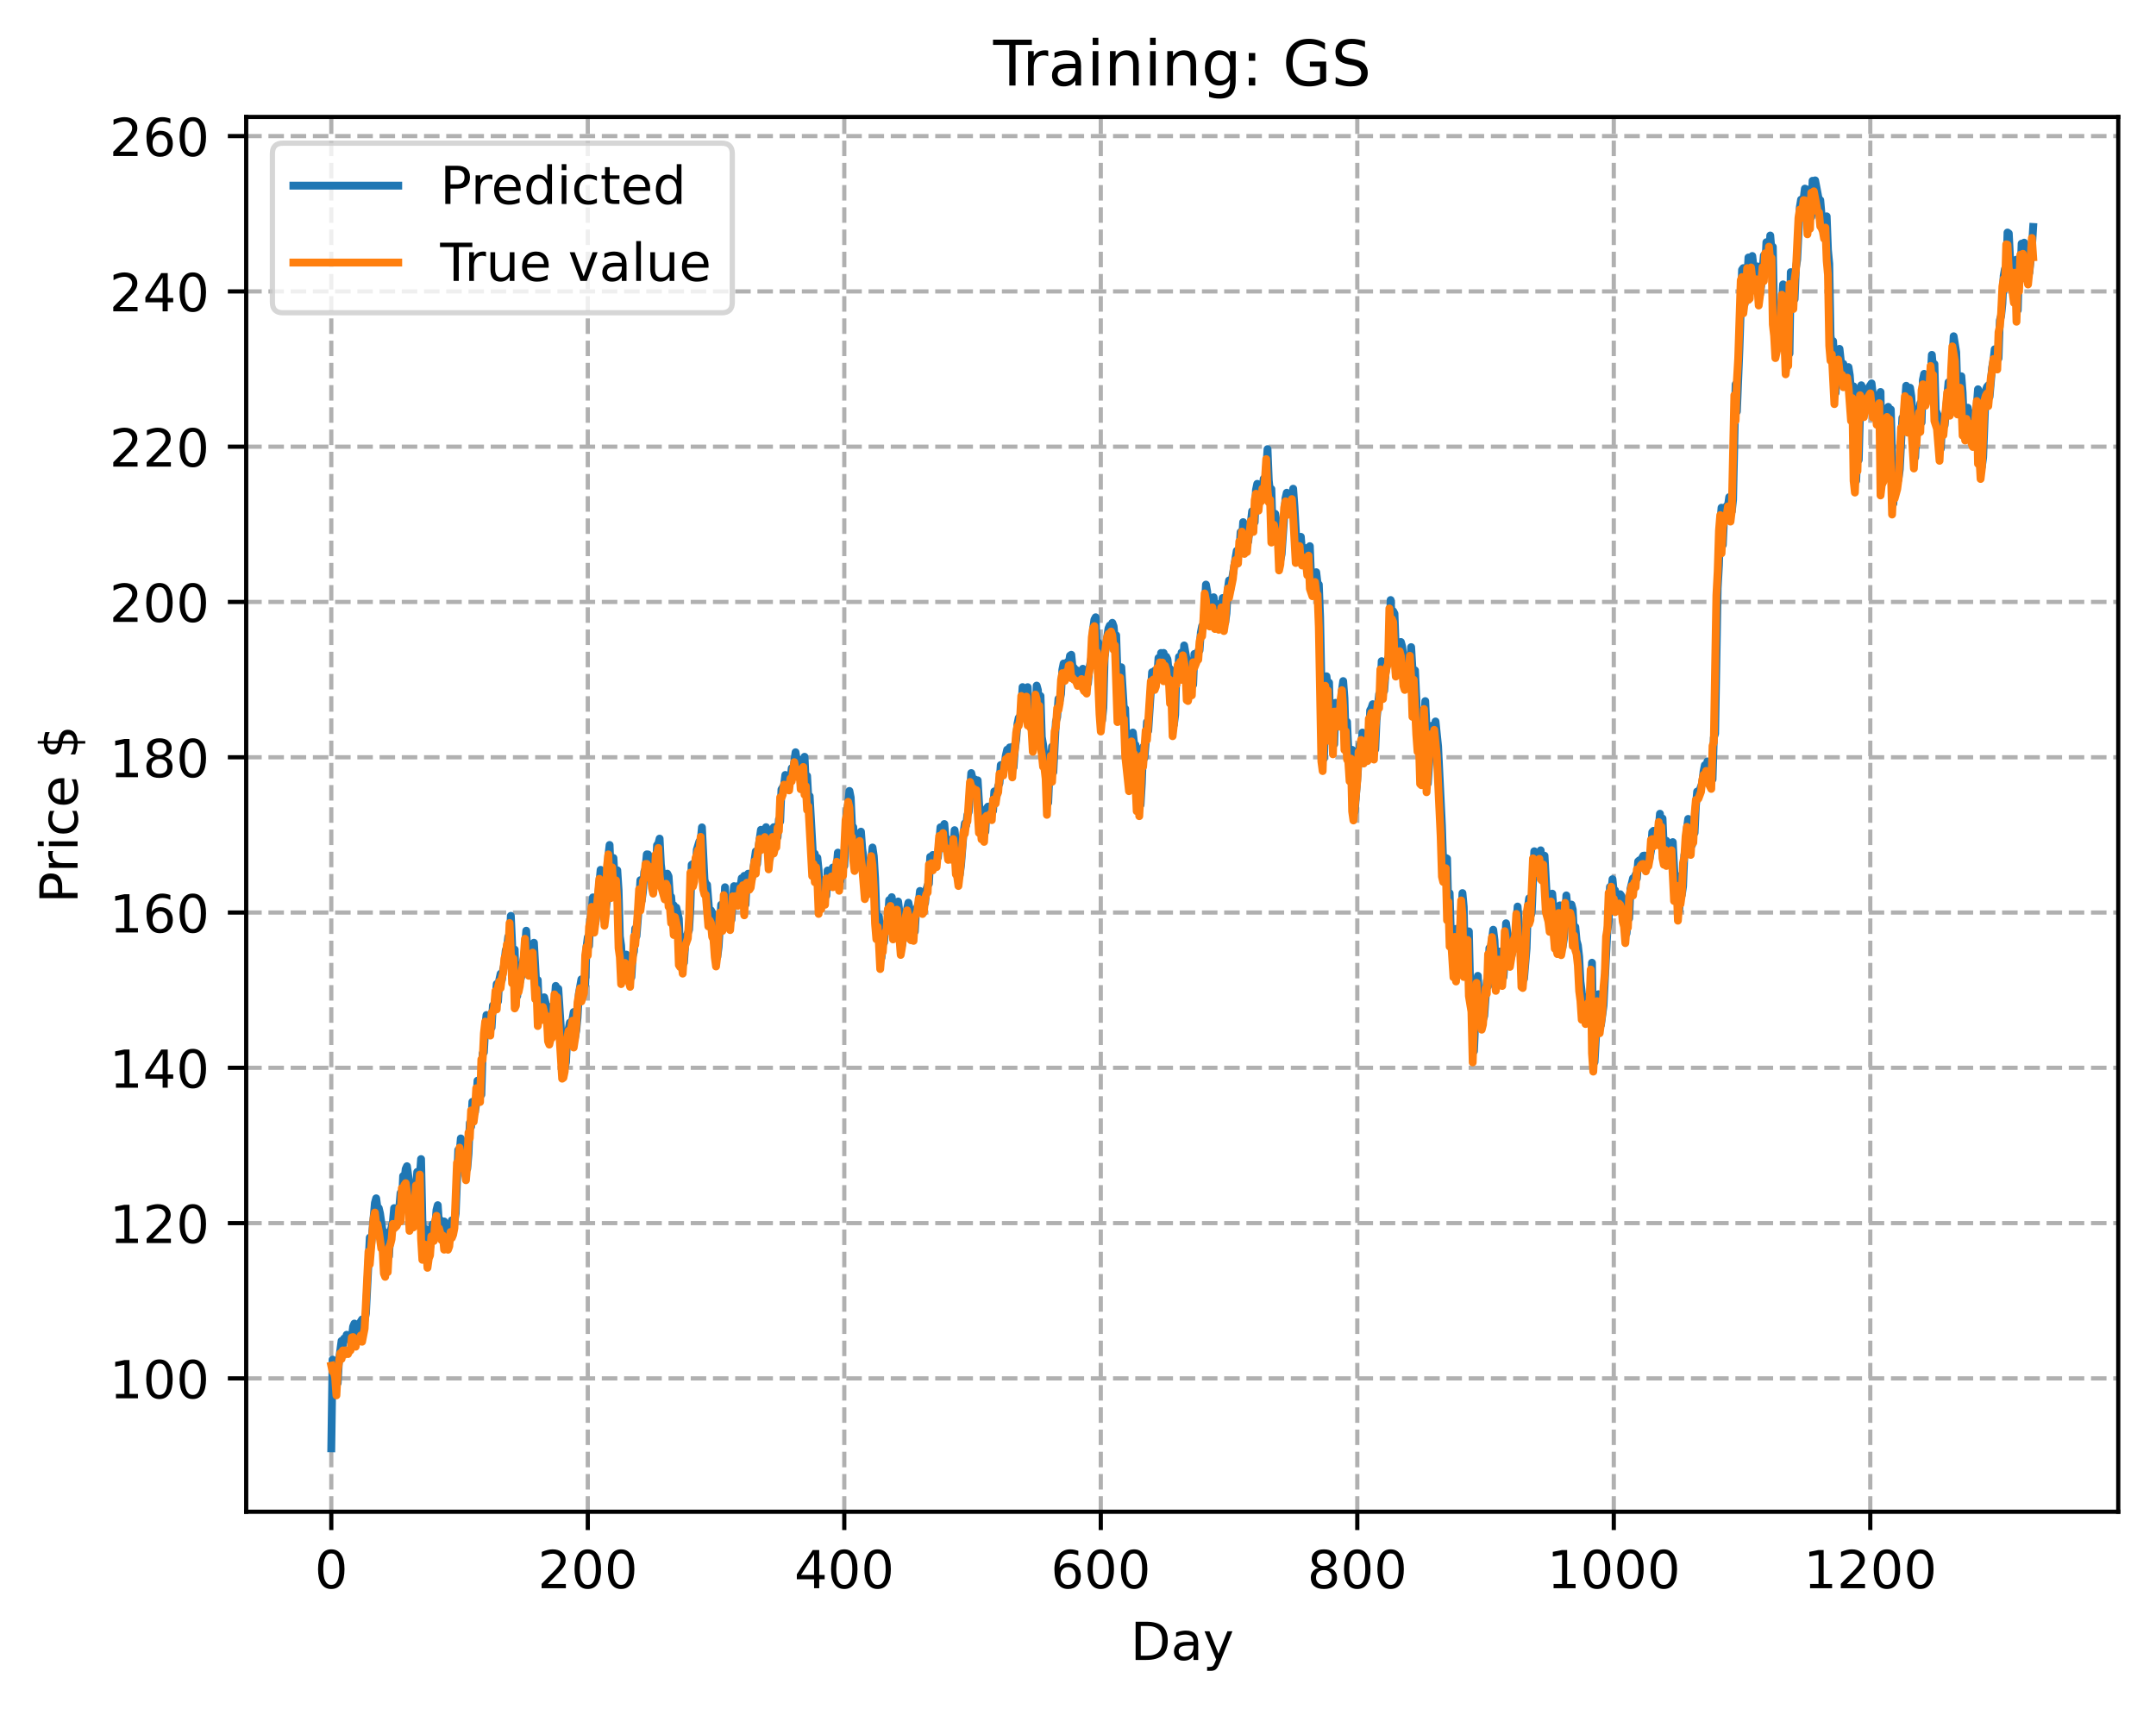 <?xml version="1.0" encoding="utf-8" standalone="no"?>
<!DOCTYPE svg PUBLIC "-//W3C//DTD SVG 1.1//EN"
  "http://www.w3.org/Graphics/SVG/1.1/DTD/svg11.dtd">
<!-- Created with matplotlib (https://matplotlib.org/) -->
<svg height="325.986pt" version="1.1" viewBox="0 0 411.286 325.986" width="411.286pt" xmlns="http://www.w3.org/2000/svg" xmlns:xlink="http://www.w3.org/1999/xlink">
 <defs>
  <style type="text/css">
*{stroke-linecap:butt;stroke-linejoin:round;}
  </style>
 </defs>
 <g id="figure_1">
  <g id="patch_1">
   <path d="M 0 325.986 
L 411.286 325.986 
L 411.286 0 
L 0 0 
z
" style="fill:#ffffff;"/>
  </g>
  <g id="axes_1">
   <g id="patch_2">
    <path d="M 46.966 288.43 
L 404.086 288.43 
L 404.086 22.318 
L 46.966 22.318 
z
" style="fill:#ffffff;"/>
   </g>
   <g id="matplotlib.axis_1">
    <g id="xtick_1">
     <g id="line2d_1">
      <path clip-path="url(#p73a816e5da)" d="M 63.198 288.43 
L 63.198 22.318 
" style="fill:none;stroke:#b0b0b0;stroke-dasharray:2.96,1.28;stroke-dashoffset:0;stroke-width:0.8;"/>
     </g>
     <g id="line2d_2">
      <defs>
       <path d="M 0 0 
L 0 3.5 
" id="mefedb6a18c" style="stroke:#000000;stroke-width:0.8;"/>
      </defs>
      <g>
       <use style="stroke:#000000;stroke-width:0.8;" x="63.198" xlink:href="#mefedb6a18c" y="288.43"/>
      </g>
     </g>
     <g id="text_1">
      <!-- 0 -->
      <defs>
       <path d="M 31.781 66.406 
Q 24.172 66.406 20.328 58.906 
Q 16.5 51.422 16.5 36.375 
Q 16.5 21.391 20.328 13.891 
Q 24.172 6.391 31.781 6.391 
Q 39.453 6.391 43.281 13.891 
Q 47.125 21.391 47.125 36.375 
Q 47.125 51.422 43.281 58.906 
Q 39.453 66.406 31.781 66.406 
z
M 31.781 74.219 
Q 44.047 74.219 50.516 64.516 
Q 56.984 54.828 56.984 36.375 
Q 56.984 17.969 50.516 8.266 
Q 44.047 -1.422 31.781 -1.422 
Q 19.531 -1.422 13.062 8.266 
Q 6.594 17.969 6.594 36.375 
Q 6.594 54.828 13.062 64.516 
Q 19.531 74.219 31.781 74.219 
z
" id="DejaVuSans-48"/>
      </defs>
      <g transform="translate(60.017 303.029)scale(0.1 -0.1)">
       <use xlink:href="#DejaVuSans-48"/>
      </g>
     </g>
    </g>
    <g id="xtick_2">
     <g id="line2d_3">
      <path clip-path="url(#p73a816e5da)" d="M 112.129 288.43 
L 112.129 22.318 
" style="fill:none;stroke:#b0b0b0;stroke-dasharray:2.96,1.28;stroke-dashoffset:0;stroke-width:0.8;"/>
     </g>
     <g id="line2d_4">
      <g>
       <use style="stroke:#000000;stroke-width:0.8;" x="112.129" xlink:href="#mefedb6a18c" y="288.43"/>
      </g>
     </g>
     <g id="text_2">
      <!-- 200 -->
      <defs>
       <path d="M 19.188 8.297 
L 53.609 8.297 
L 53.609 0 
L 7.328 0 
L 7.328 8.297 
Q 12.938 14.109 22.625 23.891 
Q 32.328 33.688 34.812 36.531 
Q 39.547 41.844 41.422 45.531 
Q 43.312 49.219 43.312 52.781 
Q 43.312 58.594 39.234 62.25 
Q 35.156 65.922 28.609 65.922 
Q 23.969 65.922 18.812 64.312 
Q 13.672 62.703 7.812 59.422 
L 7.812 69.391 
Q 13.766 71.781 18.938 73 
Q 24.125 74.219 28.422 74.219 
Q 39.75 74.219 46.484 68.547 
Q 53.219 62.891 53.219 53.422 
Q 53.219 48.922 51.531 44.891 
Q 49.859 40.875 45.406 35.406 
Q 44.188 33.984 37.641 27.219 
Q 31.109 20.453 19.188 8.297 
z
" id="DejaVuSans-50"/>
      </defs>
      <g transform="translate(102.585 303.029)scale(0.1 -0.1)">
       <use xlink:href="#DejaVuSans-50"/>
       <use x="63.623" xlink:href="#DejaVuSans-48"/>
       <use x="127.246" xlink:href="#DejaVuSans-48"/>
      </g>
     </g>
    </g>
    <g id="xtick_3">
     <g id="line2d_5">
      <path clip-path="url(#p73a816e5da)" d="M 161.06 288.43 
L 161.06 22.318 
" style="fill:none;stroke:#b0b0b0;stroke-dasharray:2.96,1.28;stroke-dashoffset:0;stroke-width:0.8;"/>
     </g>
     <g id="line2d_6">
      <g>
       <use style="stroke:#000000;stroke-width:0.8;" x="161.06" xlink:href="#mefedb6a18c" y="288.43"/>
      </g>
     </g>
     <g id="text_3">
      <!-- 400 -->
      <defs>
       <path d="M 37.797 64.312 
L 12.891 25.391 
L 37.797 25.391 
z
M 35.203 72.906 
L 47.609 72.906 
L 47.609 25.391 
L 58.016 25.391 
L 58.016 17.188 
L 47.609 17.188 
L 47.609 0 
L 37.797 0 
L 37.797 17.188 
L 4.891 17.188 
L 4.891 26.703 
z
" id="DejaVuSans-52"/>
      </defs>
      <g transform="translate(151.516 303.029)scale(0.1 -0.1)">
       <use xlink:href="#DejaVuSans-52"/>
       <use x="63.623" xlink:href="#DejaVuSans-48"/>
       <use x="127.246" xlink:href="#DejaVuSans-48"/>
      </g>
     </g>
    </g>
    <g id="xtick_4">
     <g id="line2d_7">
      <path clip-path="url(#p73a816e5da)" d="M 209.99 288.43 
L 209.99 22.318 
" style="fill:none;stroke:#b0b0b0;stroke-dasharray:2.96,1.28;stroke-dashoffset:0;stroke-width:0.8;"/>
     </g>
     <g id="line2d_8">
      <g>
       <use style="stroke:#000000;stroke-width:0.8;" x="209.99" xlink:href="#mefedb6a18c" y="288.43"/>
      </g>
     </g>
     <g id="text_4">
      <!-- 600 -->
      <defs>
       <path d="M 33.016 40.375 
Q 26.375 40.375 22.484 35.828 
Q 18.609 31.297 18.609 23.391 
Q 18.609 15.531 22.484 10.953 
Q 26.375 6.391 33.016 6.391 
Q 39.656 6.391 43.531 10.953 
Q 47.406 15.531 47.406 23.391 
Q 47.406 31.297 43.531 35.828 
Q 39.656 40.375 33.016 40.375 
z
M 52.594 71.297 
L 52.594 62.312 
Q 48.875 64.062 45.094 64.984 
Q 41.312 65.922 37.594 65.922 
Q 27.828 65.922 22.672 59.328 
Q 17.531 52.734 16.797 39.406 
Q 19.672 43.656 24.016 45.922 
Q 28.375 48.188 33.594 48.188 
Q 44.578 48.188 50.953 41.516 
Q 57.328 34.859 57.328 23.391 
Q 57.328 12.156 50.688 5.359 
Q 44.047 -1.422 33.016 -1.422 
Q 20.359 -1.422 13.672 8.266 
Q 6.984 17.969 6.984 36.375 
Q 6.984 53.656 15.188 63.938 
Q 23.391 74.219 37.203 74.219 
Q 40.922 74.219 44.703 73.484 
Q 48.484 72.75 52.594 71.297 
z
" id="DejaVuSans-54"/>
      </defs>
      <g transform="translate(200.446 303.029)scale(0.1 -0.1)">
       <use xlink:href="#DejaVuSans-54"/>
       <use x="63.623" xlink:href="#DejaVuSans-48"/>
       <use x="127.246" xlink:href="#DejaVuSans-48"/>
      </g>
     </g>
    </g>
    <g id="xtick_5">
     <g id="line2d_9">
      <path clip-path="url(#p73a816e5da)" d="M 258.921 288.43 
L 258.921 22.318 
" style="fill:none;stroke:#b0b0b0;stroke-dasharray:2.96,1.28;stroke-dashoffset:0;stroke-width:0.8;"/>
     </g>
     <g id="line2d_10">
      <g>
       <use style="stroke:#000000;stroke-width:0.8;" x="258.921" xlink:href="#mefedb6a18c" y="288.43"/>
      </g>
     </g>
     <g id="text_5">
      <!-- 800 -->
      <defs>
       <path d="M 31.781 34.625 
Q 24.75 34.625 20.719 30.859 
Q 16.703 27.094 16.703 20.516 
Q 16.703 13.922 20.719 10.156 
Q 24.75 6.391 31.781 6.391 
Q 38.812 6.391 42.859 10.172 
Q 46.922 13.969 46.922 20.516 
Q 46.922 27.094 42.891 30.859 
Q 38.875 34.625 31.781 34.625 
z
M 21.922 38.812 
Q 15.578 40.375 12.031 44.719 
Q 8.5 49.078 8.5 55.328 
Q 8.5 64.062 14.719 69.141 
Q 20.953 74.219 31.781 74.219 
Q 42.672 74.219 48.875 69.141 
Q 55.078 64.062 55.078 55.328 
Q 55.078 49.078 51.531 44.719 
Q 48 40.375 41.703 38.812 
Q 48.828 37.156 52.797 32.312 
Q 56.781 27.484 56.781 20.516 
Q 56.781 9.906 50.312 4.234 
Q 43.844 -1.422 31.781 -1.422 
Q 19.734 -1.422 13.25 4.234 
Q 6.781 9.906 6.781 20.516 
Q 6.781 27.484 10.781 32.312 
Q 14.797 37.156 21.922 38.812 
z
M 18.312 54.391 
Q 18.312 48.734 21.844 45.562 
Q 25.391 42.391 31.781 42.391 
Q 38.141 42.391 41.719 45.562 
Q 45.312 48.734 45.312 54.391 
Q 45.312 60.062 41.719 63.234 
Q 38.141 66.406 31.781 66.406 
Q 25.391 66.406 21.844 63.234 
Q 18.312 60.062 18.312 54.391 
z
" id="DejaVuSans-56"/>
      </defs>
      <g transform="translate(249.377 303.029)scale(0.1 -0.1)">
       <use xlink:href="#DejaVuSans-56"/>
       <use x="63.623" xlink:href="#DejaVuSans-48"/>
       <use x="127.246" xlink:href="#DejaVuSans-48"/>
      </g>
     </g>
    </g>
    <g id="xtick_6">
     <g id="line2d_11">
      <path clip-path="url(#p73a816e5da)" d="M 307.851 288.43 
L 307.851 22.318 
" style="fill:none;stroke:#b0b0b0;stroke-dasharray:2.96,1.28;stroke-dashoffset:0;stroke-width:0.8;"/>
     </g>
     <g id="line2d_12">
      <g>
       <use style="stroke:#000000;stroke-width:0.8;" x="307.851" xlink:href="#mefedb6a18c" y="288.43"/>
      </g>
     </g>
     <g id="text_6">
      <!-- 1000 -->
      <defs>
       <path d="M 12.406 8.297 
L 28.516 8.297 
L 28.516 63.922 
L 10.984 60.406 
L 10.984 69.391 
L 28.422 72.906 
L 38.281 72.906 
L 38.281 8.297 
L 54.391 8.297 
L 54.391 0 
L 12.406 0 
z
" id="DejaVuSans-49"/>
      </defs>
      <g transform="translate(295.126 303.029)scale(0.1 -0.1)">
       <use xlink:href="#DejaVuSans-49"/>
       <use x="63.623" xlink:href="#DejaVuSans-48"/>
       <use x="127.246" xlink:href="#DejaVuSans-48"/>
       <use x="190.869" xlink:href="#DejaVuSans-48"/>
      </g>
     </g>
    </g>
    <g id="xtick_7">
     <g id="line2d_13">
      <path clip-path="url(#p73a816e5da)" d="M 356.782 288.43 
L 356.782 22.318 
" style="fill:none;stroke:#b0b0b0;stroke-dasharray:2.96,1.28;stroke-dashoffset:0;stroke-width:0.8;"/>
     </g>
     <g id="line2d_14">
      <g>
       <use style="stroke:#000000;stroke-width:0.8;" x="356.782" xlink:href="#mefedb6a18c" y="288.43"/>
      </g>
     </g>
     <g id="text_7">
      <!-- 1200 -->
      <g transform="translate(344.057 303.029)scale(0.1 -0.1)">
       <use xlink:href="#DejaVuSans-49"/>
       <use x="63.623" xlink:href="#DejaVuSans-50"/>
       <use x="127.246" xlink:href="#DejaVuSans-48"/>
       <use x="190.869" xlink:href="#DejaVuSans-48"/>
      </g>
     </g>
    </g>
    <g id="text_8">
     <!-- Day -->
     <defs>
      <path d="M 19.672 64.797 
L 19.672 8.109 
L 31.594 8.109 
Q 46.688 8.109 53.688 14.938 
Q 60.688 21.781 60.688 36.531 
Q 60.688 51.172 53.688 57.984 
Q 46.688 64.797 31.594 64.797 
z
M 9.812 72.906 
L 30.078 72.906 
Q 51.266 72.906 61.172 64.094 
Q 71.094 55.281 71.094 36.531 
Q 71.094 17.672 61.125 8.828 
Q 51.172 0 30.078 0 
L 9.812 0 
z
" id="DejaVuSans-68"/>
      <path d="M 34.281 27.484 
Q 23.391 27.484 19.188 25 
Q 14.984 22.516 14.984 16.5 
Q 14.984 11.719 18.141 8.906 
Q 21.297 6.109 26.703 6.109 
Q 34.188 6.109 38.703 11.406 
Q 43.219 16.703 43.219 25.484 
L 43.219 27.484 
z
M 52.203 31.203 
L 52.203 0 
L 43.219 0 
L 43.219 8.297 
Q 40.141 3.328 35.547 0.953 
Q 30.953 -1.422 24.312 -1.422 
Q 15.922 -1.422 10.953 3.297 
Q 6 8.016 6 15.922 
Q 6 25.141 12.172 29.828 
Q 18.359 34.516 30.609 34.516 
L 43.219 34.516 
L 43.219 35.406 
Q 43.219 41.609 39.141 45 
Q 35.062 48.391 27.688 48.391 
Q 23 48.391 18.547 47.266 
Q 14.109 46.141 10.016 43.891 
L 10.016 52.203 
Q 14.938 54.109 19.578 55.047 
Q 24.219 56 28.609 56 
Q 40.484 56 46.344 49.844 
Q 52.203 43.703 52.203 31.203 
z
" id="DejaVuSans-97"/>
      <path d="M 32.172 -5.078 
Q 28.375 -14.844 24.75 -17.812 
Q 21.141 -20.797 15.094 -20.797 
L 7.906 -20.797 
L 7.906 -13.281 
L 13.188 -13.281 
Q 16.891 -13.281 18.938 -11.516 
Q 21 -9.766 23.484 -3.219 
L 25.094 0.875 
L 2.984 54.688 
L 12.5 54.688 
L 29.594 11.922 
L 46.688 54.688 
L 56.203 54.688 
z
" id="DejaVuSans-121"/>
     </defs>
     <g transform="translate(215.652 316.707)scale(0.1 -0.1)">
      <use xlink:href="#DejaVuSans-68"/>
      <use x="77.002" xlink:href="#DejaVuSans-97"/>
      <use x="138.281" xlink:href="#DejaVuSans-121"/>
     </g>
    </g>
   </g>
   <g id="matplotlib.axis_2">
    <g id="ytick_1">
     <g id="line2d_15">
      <path clip-path="url(#p73a816e5da)" d="M 46.966 262.989 
L 404.086 262.989 
" style="fill:none;stroke:#b0b0b0;stroke-dasharray:2.96,1.28;stroke-dashoffset:0;stroke-width:0.8;"/>
     </g>
     <g id="line2d_16">
      <defs>
       <path d="M 0 0 
L -3.5 0 
" id="mf648436be9" style="stroke:#000000;stroke-width:0.8;"/>
      </defs>
      <g>
       <use style="stroke:#000000;stroke-width:0.8;" x="46.966" xlink:href="#mf648436be9" y="262.989"/>
      </g>
     </g>
     <g id="text_9">
      <!-- 100 -->
      <g transform="translate(20.878 266.788)scale(0.1 -0.1)">
       <use xlink:href="#DejaVuSans-49"/>
       <use x="63.623" xlink:href="#DejaVuSans-48"/>
       <use x="127.246" xlink:href="#DejaVuSans-48"/>
      </g>
     </g>
    </g>
    <g id="ytick_2">
     <g id="line2d_17">
      <path clip-path="url(#p73a816e5da)" d="M 46.966 233.362 
L 404.086 233.362 
" style="fill:none;stroke:#b0b0b0;stroke-dasharray:2.96,1.28;stroke-dashoffset:0;stroke-width:0.8;"/>
     </g>
     <g id="line2d_18">
      <g>
       <use style="stroke:#000000;stroke-width:0.8;" x="46.966" xlink:href="#mf648436be9" y="233.362"/>
      </g>
     </g>
     <g id="text_10">
      <!-- 120 -->
      <g transform="translate(20.878 237.161)scale(0.1 -0.1)">
       <use xlink:href="#DejaVuSans-49"/>
       <use x="63.623" xlink:href="#DejaVuSans-50"/>
       <use x="127.246" xlink:href="#DejaVuSans-48"/>
      </g>
     </g>
    </g>
    <g id="ytick_3">
     <g id="line2d_19">
      <path clip-path="url(#p73a816e5da)" d="M 46.966 203.734 
L 404.086 203.734 
" style="fill:none;stroke:#b0b0b0;stroke-dasharray:2.96,1.28;stroke-dashoffset:0;stroke-width:0.8;"/>
     </g>
     <g id="line2d_20">
      <g>
       <use style="stroke:#000000;stroke-width:0.8;" x="46.966" xlink:href="#mf648436be9" y="203.734"/>
      </g>
     </g>
     <g id="text_11">
      <!-- 140 -->
      <g transform="translate(20.878 207.533)scale(0.1 -0.1)">
       <use xlink:href="#DejaVuSans-49"/>
       <use x="63.623" xlink:href="#DejaVuSans-52"/>
       <use x="127.246" xlink:href="#DejaVuSans-48"/>
      </g>
     </g>
    </g>
    <g id="ytick_4">
     <g id="line2d_21">
      <path clip-path="url(#p73a816e5da)" d="M 46.966 174.107 
L 404.086 174.107 
" style="fill:none;stroke:#b0b0b0;stroke-dasharray:2.96,1.28;stroke-dashoffset:0;stroke-width:0.8;"/>
     </g>
     <g id="line2d_22">
      <g>
       <use style="stroke:#000000;stroke-width:0.8;" x="46.966" xlink:href="#mf648436be9" y="174.107"/>
      </g>
     </g>
     <g id="text_12">
      <!-- 160 -->
      <g transform="translate(20.878 177.906)scale(0.1 -0.1)">
       <use xlink:href="#DejaVuSans-49"/>
       <use x="63.623" xlink:href="#DejaVuSans-54"/>
       <use x="127.246" xlink:href="#DejaVuSans-48"/>
      </g>
     </g>
    </g>
    <g id="ytick_5">
     <g id="line2d_23">
      <path clip-path="url(#p73a816e5da)" d="M 46.966 144.479 
L 404.086 144.479 
" style="fill:none;stroke:#b0b0b0;stroke-dasharray:2.96,1.28;stroke-dashoffset:0;stroke-width:0.8;"/>
     </g>
     <g id="line2d_24">
      <g>
       <use style="stroke:#000000;stroke-width:0.8;" x="46.966" xlink:href="#mf648436be9" y="144.479"/>
      </g>
     </g>
     <g id="text_13">
      <!-- 180 -->
      <g transform="translate(20.878 148.279)scale(0.1 -0.1)">
       <use xlink:href="#DejaVuSans-49"/>
       <use x="63.623" xlink:href="#DejaVuSans-56"/>
       <use x="127.246" xlink:href="#DejaVuSans-48"/>
      </g>
     </g>
    </g>
    <g id="ytick_6">
     <g id="line2d_25">
      <path clip-path="url(#p73a816e5da)" d="M 46.966 114.852 
L 404.086 114.852 
" style="fill:none;stroke:#b0b0b0;stroke-dasharray:2.96,1.28;stroke-dashoffset:0;stroke-width:0.8;"/>
     </g>
     <g id="line2d_26">
      <g>
       <use style="stroke:#000000;stroke-width:0.8;" x="46.966" xlink:href="#mf648436be9" y="114.852"/>
      </g>
     </g>
     <g id="text_14">
      <!-- 200 -->
      <g transform="translate(20.878 118.651)scale(0.1 -0.1)">
       <use xlink:href="#DejaVuSans-50"/>
       <use x="63.623" xlink:href="#DejaVuSans-48"/>
       <use x="127.246" xlink:href="#DejaVuSans-48"/>
      </g>
     </g>
    </g>
    <g id="ytick_7">
     <g id="line2d_27">
      <path clip-path="url(#p73a816e5da)" d="M 46.966 85.225 
L 404.086 85.225 
" style="fill:none;stroke:#b0b0b0;stroke-dasharray:2.96,1.28;stroke-dashoffset:0;stroke-width:0.8;"/>
     </g>
     <g id="line2d_28">
      <g>
       <use style="stroke:#000000;stroke-width:0.8;" x="46.966" xlink:href="#mf648436be9" y="85.225"/>
      </g>
     </g>
     <g id="text_15">
      <!-- 220 -->
      <g transform="translate(20.878 89.024)scale(0.1 -0.1)">
       <use xlink:href="#DejaVuSans-50"/>
       <use x="63.623" xlink:href="#DejaVuSans-50"/>
       <use x="127.246" xlink:href="#DejaVuSans-48"/>
      </g>
     </g>
    </g>
    <g id="ytick_8">
     <g id="line2d_29">
      <path clip-path="url(#p73a816e5da)" d="M 46.966 55.597 
L 404.086 55.597 
" style="fill:none;stroke:#b0b0b0;stroke-dasharray:2.96,1.28;stroke-dashoffset:0;stroke-width:0.8;"/>
     </g>
     <g id="line2d_30">
      <g>
       <use style="stroke:#000000;stroke-width:0.8;" x="46.966" xlink:href="#mf648436be9" y="55.597"/>
      </g>
     </g>
     <g id="text_16">
      <!-- 240 -->
      <g transform="translate(20.878 59.396)scale(0.1 -0.1)">
       <use xlink:href="#DejaVuSans-50"/>
       <use x="63.623" xlink:href="#DejaVuSans-52"/>
       <use x="127.246" xlink:href="#DejaVuSans-48"/>
      </g>
     </g>
    </g>
    <g id="ytick_9">
     <g id="line2d_31">
      <path clip-path="url(#p73a816e5da)" d="M 46.966 25.97 
L 404.086 25.97 
" style="fill:none;stroke:#b0b0b0;stroke-dasharray:2.96,1.28;stroke-dashoffset:0;stroke-width:0.8;"/>
     </g>
     <g id="line2d_32">
      <g>
       <use style="stroke:#000000;stroke-width:0.8;" x="46.966" xlink:href="#mf648436be9" y="25.97"/>
      </g>
     </g>
     <g id="text_17">
      <!-- 260 -->
      <g transform="translate(20.878 29.769)scale(0.1 -0.1)">
       <use xlink:href="#DejaVuSans-50"/>
       <use x="63.623" xlink:href="#DejaVuSans-54"/>
       <use x="127.246" xlink:href="#DejaVuSans-48"/>
      </g>
     </g>
    </g>
    <g id="text_18">
     <!-- Price $ -->
     <defs>
      <path d="M 19.672 64.797 
L 19.672 37.406 
L 32.078 37.406 
Q 38.969 37.406 42.719 40.969 
Q 46.484 44.531 46.484 51.125 
Q 46.484 57.672 42.719 61.234 
Q 38.969 64.797 32.078 64.797 
z
M 9.812 72.906 
L 32.078 72.906 
Q 44.344 72.906 50.609 67.359 
Q 56.891 61.812 56.891 51.125 
Q 56.891 40.328 50.609 34.812 
Q 44.344 29.297 32.078 29.297 
L 19.672 29.297 
L 19.672 0 
L 9.812 0 
z
" id="DejaVuSans-80"/>
      <path d="M 41.109 46.297 
Q 39.594 47.172 37.812 47.578 
Q 36.031 48 33.891 48 
Q 26.266 48 22.188 43.047 
Q 18.109 38.094 18.109 28.812 
L 18.109 0 
L 9.078 0 
L 9.078 54.688 
L 18.109 54.688 
L 18.109 46.188 
Q 20.953 51.172 25.484 53.578 
Q 30.031 56 36.531 56 
Q 37.453 56 38.578 55.875 
Q 39.703 55.766 41.062 55.516 
z
" id="DejaVuSans-114"/>
      <path d="M 9.422 54.688 
L 18.406 54.688 
L 18.406 0 
L 9.422 0 
z
M 9.422 75.984 
L 18.406 75.984 
L 18.406 64.594 
L 9.422 64.594 
z
" id="DejaVuSans-105"/>
      <path d="M 48.781 52.594 
L 48.781 44.188 
Q 44.969 46.297 41.141 47.344 
Q 37.312 48.391 33.406 48.391 
Q 24.656 48.391 19.812 42.844 
Q 14.984 37.312 14.984 27.297 
Q 14.984 17.281 19.812 11.734 
Q 24.656 6.203 33.406 6.203 
Q 37.312 6.203 41.141 7.25 
Q 44.969 8.297 48.781 10.406 
L 48.781 2.094 
Q 45.016 0.344 40.984 -0.531 
Q 36.969 -1.422 32.422 -1.422 
Q 20.062 -1.422 12.781 6.344 
Q 5.516 14.109 5.516 27.297 
Q 5.516 40.672 12.859 48.328 
Q 20.219 56 33.016 56 
Q 37.156 56 41.109 55.141 
Q 45.062 54.297 48.781 52.594 
z
" id="DejaVuSans-99"/>
      <path d="M 56.203 29.594 
L 56.203 25.203 
L 14.891 25.203 
Q 15.484 15.922 20.484 11.062 
Q 25.484 6.203 34.422 6.203 
Q 39.594 6.203 44.453 7.469 
Q 49.312 8.734 54.109 11.281 
L 54.109 2.781 
Q 49.266 0.734 44.188 -0.344 
Q 39.109 -1.422 33.891 -1.422 
Q 20.797 -1.422 13.156 6.188 
Q 5.516 13.812 5.516 26.812 
Q 5.516 40.234 12.766 48.109 
Q 20.016 56 32.328 56 
Q 43.359 56 49.781 48.891 
Q 56.203 41.797 56.203 29.594 
z
M 47.219 32.234 
Q 47.125 39.594 43.094 43.984 
Q 39.062 48.391 32.422 48.391 
Q 24.906 48.391 20.391 44.141 
Q 15.875 39.891 15.188 32.172 
z
" id="DejaVuSans-101"/>
      <path id="DejaVuSans-32"/>
      <path d="M 33.797 -14.703 
L 28.906 -14.703 
L 28.859 0 
Q 23.734 0.094 18.609 1.188 
Q 13.484 2.297 8.297 4.5 
L 8.297 13.281 
Q 13.281 10.156 18.375 8.562 
Q 23.484 6.984 28.906 6.938 
L 28.906 29.203 
Q 18.109 30.953 13.203 35.156 
Q 8.297 39.359 8.297 46.688 
Q 8.297 54.641 13.625 59.219 
Q 18.953 63.812 28.906 64.5 
L 28.906 75.984 
L 33.797 75.984 
L 33.797 64.656 
Q 38.328 64.453 42.578 63.688 
Q 46.828 62.938 50.875 61.625 
L 50.875 53.078 
Q 46.828 55.125 42.547 56.25 
Q 38.281 57.375 33.797 57.562 
L 33.797 36.719 
Q 44.875 35.016 50.094 30.609 
Q 55.328 26.219 55.328 18.609 
Q 55.328 10.359 49.781 5.594 
Q 44.234 0.828 33.797 0.094 
z
M 28.906 37.594 
L 28.906 57.625 
Q 23.25 56.984 20.266 54.391 
Q 17.281 51.812 17.281 47.516 
Q 17.281 43.312 20.031 40.969 
Q 22.797 38.625 28.906 37.594 
z
M 33.797 28.219 
L 33.797 7.078 
Q 39.984 7.906 43.141 10.594 
Q 46.297 13.281 46.297 17.672 
Q 46.297 21.969 43.281 24.5 
Q 40.281 27.047 33.797 28.219 
z
" id="DejaVuSans-36"/>
     </defs>
     <g transform="translate(14.798 172.342)rotate(-90)scale(0.1 -0.1)">
      <use xlink:href="#DejaVuSans-80"/>
      <use x="58.553" xlink:href="#DejaVuSans-114"/>
      <use x="99.666" xlink:href="#DejaVuSans-105"/>
      <use x="127.449" xlink:href="#DejaVuSans-99"/>
      <use x="182.43" xlink:href="#DejaVuSans-101"/>
      <use x="243.953" xlink:href="#DejaVuSans-32"/>
      <use x="275.74" xlink:href="#DejaVuSans-36"/>
     </g>
    </g>
   </g>
   <g id="line2d_33">
    <path clip-path="url(#p73a816e5da)" d="M 63.198 276.334 
L 63.443 259.404 
L 63.688 260.712 
L 63.932 260.083 
L 64.177 260.865 
L 64.422 263.875 
L 64.666 259.497 
L 65.156 255.828 
L 65.4 256.667 
L 65.645 255.37 
L 65.89 255.597 
L 66.134 254.667 
L 66.379 255.302 
L 66.868 255.515 
L 67.113 255.261 
L 67.357 253.102 
L 67.602 252.527 
L 68.091 254.204 
L 68.336 252.92 
L 69.07 251.743 
L 69.315 253.034 
L 69.804 250.603 
L 70.538 236.126 
L 70.783 237.767 
L 71.517 229.504 
L 71.761 228.63 
L 72.006 230.452 
L 72.251 230.495 
L 72.495 231.519 
L 72.984 234.908 
L 73.229 234.969 
L 73.474 239.388 
L 73.718 240.789 
L 73.963 237.856 
L 74.208 239.71 
L 74.452 235.127 
L 74.942 233.136 
L 75.186 230.501 
L 75.431 231.634 
L 75.676 231.577 
L 75.92 231.117 
L 76.165 230.417 
L 76.41 227.601 
L 76.654 230.19 
L 76.899 224.374 
L 77.144 225.237 
L 77.388 223.045 
L 77.633 222.506 
L 78.122 226.052 
L 78.367 231.107 
L 78.611 230.204 
L 79.101 230.467 
L 79.59 223.589 
L 79.835 225.693 
L 80.079 224.55 
L 80.324 221.145 
L 80.569 232.709 
L 80.813 237.073 
L 81.058 235.351 
L 81.303 234.542 
L 81.547 235.576 
L 81.792 239.1 
L 82.281 236.978 
L 82.526 233.574 
L 82.771 233.732 
L 83.015 234.314 
L 83.26 230.86 
L 83.505 229.939 
L 83.749 233.648 
L 83.994 232.776 
L 84.483 234.534 
L 84.728 233.045 
L 84.972 235.182 
L 85.217 234.743 
L 85.706 235.773 
L 85.951 235.071 
L 86.196 232.827 
L 86.44 233.84 
L 86.685 233.121 
L 86.93 231.513 
L 87.419 219.4 
L 87.664 220.114 
L 87.908 217.207 
L 88.398 219.512 
L 89.132 222.974 
L 89.376 220.139 
L 89.621 214.235 
L 89.866 214.976 
L 90.11 210.218 
L 90.355 210.356 
L 90.599 212.243 
L 90.844 210.517 
L 91.089 206.19 
L 91.333 206.387 
L 91.823 208.858 
L 92.067 200.999 
L 92.312 200.783 
L 92.557 196.09 
L 92.801 193.66 
L 93.291 195 
L 93.535 195.705 
L 93.78 196.042 
L 94.025 191.84 
L 94.269 191.629 
L 94.514 190.606 
L 94.759 187.735 
L 95.003 191.06 
L 95.248 186.943 
L 95.493 185.788 
L 95.737 186.98 
L 95.982 184.948 
L 96.227 183.901 
L 96.471 181.32 
L 96.716 180.739 
L 96.96 178.703 
L 97.205 179.963 
L 97.45 174.734 
L 97.939 185.556 
L 98.184 181.166 
L 98.428 190.082 
L 98.673 190.025 
L 98.918 184.798 
L 99.162 187.429 
L 99.407 186.483 
L 99.652 184.066 
L 99.896 182.879 
L 100.141 181.114 
L 100.386 177.572 
L 100.63 182.358 
L 100.875 182.289 
L 101.12 184.011 
L 101.364 184.071 
L 101.609 181.069 
L 101.854 179.869 
L 102.343 188.643 
L 102.587 186.981 
L 102.832 193.431 
L 103.077 192.119 
L 103.321 192.696 
L 103.566 192.168 
L 103.811 190.278 
L 104.055 191.297 
L 104.3 192.824 
L 104.545 192.029 
L 104.789 196.679 
L 105.034 197.394 
L 105.279 196.449 
L 105.523 196.172 
L 106.013 188.107 
L 106.257 188.641 
L 106.502 188.634 
L 107.481 203.764 
L 107.725 203.721 
L 107.97 202.682 
L 108.215 197.717 
L 108.704 195.109 
L 108.948 195.998 
L 109.438 193.087 
L 109.682 198.001 
L 109.927 196.636 
L 110.172 194.156 
L 110.416 189.671 
L 110.906 186.851 
L 111.15 189.36 
L 111.64 187.703 
L 111.884 180.7 
L 112.129 178.803 
L 112.374 180.475 
L 112.618 175.15 
L 112.863 173.864 
L 113.108 171.214 
L 113.597 176.021 
L 114.086 171.219 
L 114.575 165.96 
L 114.82 169.188 
L 115.065 167.14 
L 115.309 169.575 
L 115.554 173.754 
L 115.799 171.673 
L 116.043 163.373 
L 116.288 161.212 
L 116.533 167.409 
L 116.777 169.478 
L 117.022 163.696 
L 117.267 167.706 
L 117.511 166.184 
L 117.756 166.037 
L 118.001 169.809 
L 118.245 178.657 
L 118.49 180.416 
L 118.735 185.284 
L 118.979 182.369 
L 119.224 184.383 
L 119.469 182.132 
L 119.713 185.258 
L 119.958 184.722 
L 120.447 186.439 
L 120.692 182.478 
L 120.936 181.549 
L 121.181 177.157 
L 121.426 178.597 
L 121.915 172.321 
L 122.16 167.931 
L 122.404 171.865 
L 122.649 170.156 
L 122.894 166.35 
L 123.138 165.734 
L 123.383 163.007 
L 123.628 163.023 
L 123.872 164.68 
L 124.117 163.503 
L 124.362 164.372 
L 124.606 167.452 
L 124.851 168.435 
L 125.096 166.259 
L 125.34 161.254 
L 125.585 160.957 
L 125.83 160.003 
L 126.074 164.929 
L 126.319 166.944 
L 127.053 169.666 
L 127.297 166.689 
L 127.542 167.193 
L 127.787 170.933 
L 128.031 171.088 
L 128.276 173.846 
L 128.521 172.715 
L 128.765 176.203 
L 129.01 173.168 
L 129.499 175.282 
L 129.744 181.964 
L 129.989 182.486 
L 130.233 181.532 
L 130.478 183.678 
L 130.723 180.053 
L 130.967 178.619 
L 131.457 177.407 
L 131.701 173.118 
L 131.946 164.985 
L 132.191 164.823 
L 132.435 167.352 
L 132.68 166.565 
L 132.924 162.114 
L 133.414 160.534 
L 133.658 160.541 
L 133.903 157.853 
L 134.392 167.841 
L 134.637 168.765 
L 134.882 168.807 
L 135.371 174.832 
L 135.616 173.678 
L 135.86 174.125 
L 136.105 176.949 
L 136.35 177.496 
L 136.839 182.587 
L 137.084 180.668 
L 137.573 172.609 
L 137.818 173.401 
L 138.062 175.877 
L 138.307 169.276 
L 138.551 174.492 
L 138.796 174.229 
L 139.041 172.698 
L 139.285 173.265 
L 139.53 175.508 
L 140.019 169.071 
L 140.264 170.058 
L 140.509 169.107 
L 140.753 169.175 
L 140.998 170.888 
L 141.487 167.554 
L 141.732 169.389 
L 141.977 167.1 
L 142.221 172.591 
L 142.466 167.795 
L 142.711 166.701 
L 142.955 168.002 
L 143.2 167.948 
L 143.445 167.571 
L 144.178 162.433 
L 144.423 164.86 
L 144.668 161.903 
L 145.157 158.318 
L 145.402 160.465 
L 145.646 159.994 
L 146.136 157.816 
L 146.38 160.143 
L 146.625 159.44 
L 146.87 163.808 
L 147.114 161.61 
L 147.359 160.832 
L 147.604 157.816 
L 147.848 160.893 
L 148.093 159.989 
L 148.338 159.719 
L 148.582 156.34 
L 148.827 156.749 
L 149.072 150.634 
L 149.561 149.855 
L 149.806 147.855 
L 150.05 148.328 
L 150.295 148.055 
L 150.539 148.033 
L 150.784 148.91 
L 151.029 146.566 
L 151.273 147.123 
L 151.763 143.524 
L 152.007 145.093 
L 152.252 144.97 
L 152.497 146.403 
L 152.741 144.958 
L 152.986 148.615 
L 153.231 147.506 
L 153.475 144.385 
L 153.72 149.498 
L 153.965 148.032 
L 154.209 152.417 
L 154.454 151.893 
L 155.188 165.032 
L 155.433 162.88 
L 155.677 166.152 
L 155.922 163.648 
L 156.166 166.027 
L 156.411 172.344 
L 156.656 169.576 
L 156.9 171.394 
L 157.145 169.893 
L 157.39 169.452 
L 157.634 170.888 
L 157.879 166.085 
L 158.124 167.175 
L 158.368 166.408 
L 158.613 166.905 
L 158.858 165.521 
L 159.102 167.561 
L 159.347 165.674 
L 159.592 165.558 
L 159.836 162.674 
L 160.081 167.004 
L 160.326 168.043 
L 160.57 164.476 
L 160.815 162.717 
L 161.06 165.216 
L 161.549 154.718 
L 161.794 153.347 
L 162.038 150.906 
L 162.283 152.154 
L 162.527 157.467 
L 162.772 157.82 
L 163.017 162.013 
L 163.261 164.069 
L 163.751 160.18 
L 163.995 160.072 
L 164.24 158.673 
L 164.485 161.973 
L 164.729 163.672 
L 165.219 169.544 
L 165.463 168.67 
L 165.708 168.664 
L 166.442 161.698 
L 166.687 163.373 
L 166.931 167.514 
L 167.176 174.219 
L 167.421 177.064 
L 167.665 174.874 
L 167.91 177.955 
L 168.154 182.733 
L 168.399 180.08 
L 168.644 179.836 
L 168.888 176.614 
L 169.378 175.647 
L 169.622 171.72 
L 169.867 171.726 
L 170.112 171.168 
L 170.601 177.421 
L 171.09 172.752 
L 171.335 172 
L 171.58 174.103 
L 172.069 180.365 
L 172.314 179.005 
L 172.558 176.319 
L 172.803 176.675 
L 173.048 173.317 
L 173.292 172.231 
L 173.537 173.461 
L 173.782 177.387 
L 174.026 177.655 
L 174.271 175.83 
L 174.515 177.732 
L 174.76 173.62 
L 175.249 172.356 
L 175.494 169.987 
L 175.983 171.321 
L 176.228 172.683 
L 176.473 172.301 
L 176.717 169.712 
L 176.962 168.89 
L 177.207 168.617 
L 177.451 163.473 
L 177.696 163.584 
L 177.941 163.121 
L 178.185 164.421 
L 178.43 163.618 
L 178.919 163.583 
L 179.409 157.834 
L 179.653 158.078 
L 179.898 157.869 
L 180.142 157.212 
L 180.387 160.046 
L 180.632 160.015 
L 180.876 160.447 
L 181.121 162.291 
L 181.366 161.415 
L 181.61 162.181 
L 181.855 162.034 
L 182.1 158.386 
L 182.344 160.798 
L 182.589 164.967 
L 182.834 165.372 
L 183.078 166.949 
L 183.323 165.097 
L 183.812 158.853 
L 184.057 157.095 
L 184.302 157.483 
L 184.546 155.469 
L 184.791 154.941 
L 185.28 147.493 
L 185.77 149.498 
L 186.014 148.726 
L 186.259 149.062 
L 186.503 148.877 
L 186.993 156.996 
L 187.237 154.953 
L 187.482 158.158 
L 187.727 157.811 
L 187.971 158.689 
L 188.216 154.236 
L 188.461 153.902 
L 188.705 154.219 
L 188.95 154.155 
L 189.195 153.614 
L 189.439 154.714 
L 189.684 150.99 
L 189.929 151.72 
L 190.173 151.649 
L 190.418 149.958 
L 190.663 149.458 
L 190.907 145.967 
L 191.152 145.897 
L 191.641 146.194 
L 191.886 144.074 
L 192.13 143.033 
L 192.375 143.34 
L 192.62 142.596 
L 192.864 142.989 
L 193.109 142.486 
L 193.354 146.417 
L 193.598 142.967 
L 193.843 141.173 
L 194.088 138.147 
L 194.332 136.965 
L 194.577 136.861 
L 194.822 135.658 
L 195.066 131.094 
L 195.556 134.835 
L 195.8 134.972 
L 196.045 131.102 
L 196.29 136.48 
L 196.534 135.167 
L 196.779 136.88 
L 197.024 137.359 
L 197.268 141.449 
L 197.513 138.454 
L 197.758 130.805 
L 198.002 131.688 
L 198.247 137.127 
L 198.491 132.79 
L 198.736 140.608 
L 198.981 142.031 
L 199.225 144.251 
L 199.47 144.362 
L 199.715 146.482 
L 199.959 153.167 
L 200.204 147.224 
L 200.449 145.586 
L 200.693 142.449 
L 200.938 147.337 
L 201.427 137.669 
L 201.672 136.831 
L 201.917 133.325 
L 202.161 133.67 
L 202.406 132.415 
L 202.651 127.801 
L 202.895 126.588 
L 203.385 127.934 
L 203.629 126.306 
L 203.874 126.656 
L 204.118 125.102 
L 204.363 124.925 
L 204.608 127.427 
L 204.852 127.384 
L 205.097 127.765 
L 205.342 127.852 
L 205.831 129.036 
L 206.076 128.047 
L 206.32 128.404 
L 206.565 127.595 
L 206.81 129.467 
L 207.054 130.005 
L 207.544 130.408 
L 207.788 127.643 
L 208.278 125.071 
L 208.522 119.991 
L 208.767 118.22 
L 209.012 117.767 
L 209.256 124.932 
L 209.501 122.575 
L 209.99 134.237 
L 210.235 137.475 
L 210.479 135.034 
L 210.724 125.347 
L 211.213 121.529 
L 211.458 119.895 
L 211.703 119.34 
L 211.947 119.951 
L 212.192 118.828 
L 212.437 119.492 
L 212.681 122.106 
L 212.926 121.197 
L 213.415 135.612 
L 213.905 127.302 
L 214.394 135.251 
L 214.639 135.213 
L 214.883 142.058 
L 215.617 148.849 
L 215.862 146.774 
L 216.106 139.763 
L 216.351 141.905 
L 216.596 142.1 
L 217.085 152.683 
L 217.33 148.503 
L 217.574 153.573 
L 217.819 149.45 
L 218.064 142.527 
L 218.308 144.619 
L 218.553 141.829 
L 218.798 137.749 
L 219.042 139.448 
L 219.776 128.249 
L 220.021 129.423 
L 220.266 127.97 
L 220.51 129.797 
L 220.755 129.088 
L 221 125.537 
L 221.244 127.266 
L 221.489 124.585 
L 221.734 125.243 
L 221.978 124.574 
L 222.223 128.029 
L 222.467 125.283 
L 222.712 125.795 
L 222.957 128.245 
L 223.201 127.613 
L 223.446 132.264 
L 223.691 130.851 
L 223.935 138.274 
L 224.18 136.357 
L 224.425 127.827 
L 224.669 128.74 
L 224.914 125.311 
L 225.159 127.019 
L 225.403 124.484 
L 225.648 127.695 
L 225.893 123.146 
L 226.382 125.94 
L 226.627 131.649 
L 226.871 131.78 
L 227.116 130.501 
L 227.361 126.224 
L 227.605 130.652 
L 227.85 124.76 
L 228.094 125.235 
L 228.339 125.007 
L 228.584 124.196 
L 228.828 124.086 
L 229.073 120.706 
L 229.318 119.445 
L 229.562 119.671 
L 229.807 116.41 
L 230.052 111.535 
L 230.296 112.9 
L 230.541 117.196 
L 230.786 115.949 
L 231.03 117.619 
L 231.52 113.949 
L 232.009 118.316 
L 232.498 115.256 
L 232.743 118.437 
L 232.988 116.817 
L 233.232 114.099 
L 233.477 117.142 
L 233.722 118.792 
L 233.966 117.022 
L 234.211 112.523 
L 234.455 110.746 
L 234.7 112.488 
L 235.923 105.095 
L 236.168 105.563 
L 236.413 105.735 
L 236.657 101.517 
L 236.902 103.523 
L 237.147 99.618 
L 237.391 100.436 
L 237.636 103.799 
L 237.881 101.357 
L 238.125 103.322 
L 238.37 100.582 
L 238.615 99.683 
L 238.859 97.523 
L 239.349 99.619 
L 239.593 93.459 
L 239.838 92.31 
L 240.327 95.483 
L 240.572 92.763 
L 240.816 93.71 
L 241.061 91.347 
L 241.306 93.364 
L 241.795 85.69 
L 242.04 91.695 
L 242.284 93.994 
L 242.529 93.301 
L 242.774 101.4 
L 243.263 98.028 
L 243.752 101.064 
L 243.997 100.878 
L 244.242 106.87 
L 244.486 105.739 
L 245.22 95.101 
L 245.465 94.009 
L 245.709 96.483 
L 245.954 94.465 
L 246.199 94.603 
L 246.443 95.832 
L 246.688 93.242 
L 246.933 96.587 
L 247.422 105.34 
L 247.667 103.564 
L 247.911 102.706 
L 248.156 102.42 
L 248.401 105.49 
L 248.645 105.973 
L 249.135 104.578 
L 249.379 105.512 
L 249.624 107.918 
L 249.869 104.203 
L 250.113 110.422 
L 250.358 111.301 
L 250.603 111.731 
L 250.847 109.96 
L 251.092 109.174 
L 251.337 111.295 
L 251.581 111.515 
L 251.826 117.669 
L 252.315 142.881 
L 252.56 144.714 
L 253.049 129.028 
L 253.294 131.393 
L 253.538 130.232 
L 253.783 139.498 
L 254.028 136.058 
L 254.272 135.109 
L 254.517 141.989 
L 254.762 134.095 
L 255.006 134.219 
L 255.251 134.068 
L 255.496 135.021 
L 255.74 136.886 
L 255.985 131.715 
L 256.23 129.944 
L 256.474 133.22 
L 256.719 141.329 
L 256.964 137.717 
L 257.208 142.865 
L 257.453 143.521 
L 257.697 147.166 
L 257.942 143.065 
L 258.187 152.864 
L 258.431 154.836 
L 259.41 142.07 
L 259.655 142.503 
L 259.899 139.767 
L 260.144 141.245 
L 260.389 143.984 
L 260.878 141.247 
L 261.123 143.412 
L 261.367 135.532 
L 261.612 135.1 
L 261.857 134.358 
L 262.101 134.551 
L 262.346 142.981 
L 262.591 137.409 
L 263.08 132.435 
L 263.325 133.523 
L 263.569 126.144 
L 263.814 128.079 
L 264.058 131.803 
L 264.303 128.44 
L 264.792 125.61 
L 265.037 125.083 
L 265.282 114.482 
L 265.526 118.069 
L 265.771 116.607 
L 266.016 117.078 
L 266.26 123.838 
L 266.505 127.171 
L 266.75 124.56 
L 266.994 126.84 
L 267.239 122.487 
L 267.484 123.353 
L 268.218 129.83 
L 268.462 129.142 
L 268.707 127.193 
L 268.952 127.91 
L 269.196 123.466 
L 269.441 127.572 
L 269.685 134.933 
L 269.93 127.9 
L 270.419 138.338 
L 270.664 141.509 
L 270.909 139.458 
L 271.153 147.575 
L 271.398 147.939 
L 271.887 133.767 
L 272.132 139.027 
L 272.377 149.487 
L 273.111 138.473 
L 273.355 139.135 
L 273.6 140.462 
L 273.845 137.651 
L 274.334 142.383 
L 275.068 157.517 
L 275.313 165.054 
L 275.557 166.254 
L 275.802 163.681 
L 276.046 163.813 
L 276.291 173.572 
L 276.536 170.396 
L 276.78 178.503 
L 277.025 177.104 
L 277.514 184.518 
L 277.759 177.223 
L 278.004 185.325 
L 278.248 180.908 
L 278.493 181.728 
L 278.982 170.391 
L 279.227 173.034 
L 279.472 184.471 
L 279.716 183.266 
L 279.961 177.72 
L 280.206 177.697 
L 280.45 188.143 
L 280.94 191.168 
L 281.184 200.558 
L 281.673 188.831 
L 281.918 186.182 
L 282.163 190.716 
L 282.407 191.899 
L 282.652 189.038 
L 282.897 194.565 
L 283.141 193.848 
L 283.631 187.133 
L 283.875 188.127 
L 284.12 180.887 
L 284.365 181.237 
L 284.854 177.389 
L 285.099 179.399 
L 285.343 184.8 
L 285.588 187.296 
L 285.833 185.692 
L 286.077 181.547 
L 286.322 182.121 
L 286.811 186.423 
L 287.056 183.089 
L 287.301 176.153 
L 287.545 177.98 
L 287.79 180.998 
L 288.034 181.243 
L 288.279 182.692 
L 288.524 181.551 
L 289.258 176.967 
L 289.502 172.961 
L 289.992 179.334 
L 290.236 179.513 
L 290.481 186.33 
L 290.726 186.775 
L 291.215 180.958 
L 291.46 173.091 
L 291.704 171.382 
L 291.949 174.83 
L 292.194 174.156 
L 292.683 162.414 
L 292.928 164.721 
L 293.172 162.726 
L 293.417 164.915 
L 293.661 163.892 
L 293.906 162.232 
L 294.151 166.006 
L 294.395 166.284 
L 294.64 163.261 
L 295.129 172.157 
L 295.619 173.951 
L 295.863 175.985 
L 296.108 170.499 
L 296.842 179.19 
L 297.087 179.155 
L 297.331 180.177 
L 297.576 172.74 
L 297.821 180.174 
L 298.065 180.738 
L 298.31 179.26 
L 298.555 176.148 
L 298.799 170.837 
L 299.044 173.592 
L 299.289 173.287 
L 299.533 173.219 
L 299.778 172.588 
L 300.022 173.531 
L 300.267 178.713 
L 300.512 176.851 
L 300.756 179.473 
L 301.001 180.361 
L 301.246 182.53 
L 301.49 187.245 
L 301.735 189.201 
L 301.98 192.696 
L 302.224 192.916 
L 302.469 192.255 
L 302.714 193.682 
L 302.958 190.826 
L 303.203 189.819 
L 303.448 190.172 
L 303.692 183.679 
L 303.937 198.796 
L 304.182 202.63 
L 304.916 189.688 
L 305.16 190.152 
L 305.405 195.543 
L 305.894 191.873 
L 306.628 177.53 
L 306.873 175.812 
L 307.117 169.215 
L 307.362 170.23 
L 307.607 167.747 
L 307.851 170.302 
L 308.096 169.876 
L 308.341 172.202 
L 308.585 171.773 
L 308.83 171.656 
L 309.075 170.608 
L 309.319 170.957 
L 309.564 171.652 
L 309.809 174.07 
L 310.053 175.067 
L 310.298 178.083 
L 310.543 174.911 
L 310.787 175.234 
L 311.032 169.581 
L 311.521 167.558 
L 311.766 169.25 
L 312.01 166.875 
L 312.255 167.614 
L 312.5 164.344 
L 312.744 164.132 
L 312.989 164.184 
L 313.478 163.275 
L 313.723 163.235 
L 313.968 163.448 
L 314.212 164.662 
L 314.457 163.786 
L 314.702 163.705 
L 314.946 162.363 
L 315.191 158.765 
L 315.436 158.51 
L 315.68 159.897 
L 315.925 158.958 
L 316.17 158.672 
L 316.414 158.138 
L 316.659 155.253 
L 316.904 159.633 
L 317.148 156.153 
L 317.393 161.854 
L 317.637 163.235 
L 317.882 160.411 
L 318.127 163.31 
L 318.371 163.162 
L 318.616 162.821 
L 318.861 162.058 
L 319.105 160.669 
L 319.595 170.035 
L 319.839 168.015 
L 320.084 167.165 
L 320.329 173.721 
L 320.573 170.589 
L 320.818 170.772 
L 321.063 169.115 
L 321.307 163.186 
L 321.552 161.972 
L 321.797 158.123 
L 322.041 156.243 
L 322.286 159.025 
L 322.531 158.671 
L 322.775 161.212 
L 323.02 156.746 
L 323.265 158.905 
L 323.509 153.795 
L 323.754 151.02 
L 323.998 151.015 
L 324.243 150.73 
L 324.732 149.394 
L 324.977 147.171 
L 325.222 145.986 
L 325.466 146.835 
L 325.711 145.278 
L 325.956 145.567 
L 326.2 147.846 
L 326.69 148.702 
L 326.934 140.716 
L 327.179 139.987 
L 327.668 112.228 
L 327.913 107.829 
L 328.158 99.977 
L 328.402 96.866 
L 328.647 103.968 
L 328.892 98.767 
L 329.381 96.531 
L 329.625 96.513 
L 329.87 94.839 
L 330.359 97.581 
L 330.604 95.363 
L 331.093 73.327 
L 331.338 78.521 
L 331.827 66.416 
L 332.317 51.491 
L 332.561 51.151 
L 332.806 58.015 
L 333.295 53.603 
L 333.54 49.129 
L 333.785 55.298 
L 334.029 55.033 
L 334.274 48.842 
L 334.763 53.313 
L 335.252 50.834 
L 335.497 52.442 
L 335.742 56.183 
L 335.986 54.358 
L 336.476 48.734 
L 336.72 51.493 
L 336.965 46.211 
L 337.21 49.301 
L 337.454 49.695 
L 337.699 44.931 
L 337.944 47.809 
L 338.188 47.09 
L 338.433 59.77 
L 338.678 61.687 
L 338.922 65.894 
L 339.167 64.693 
L 339.412 64.237 
L 339.656 62.739 
L 340.146 54.258 
L 340.635 62.731 
L 340.88 69.215 
L 341.124 67.066 
L 341.369 67.461 
L 341.613 51.919 
L 341.858 53.787 
L 342.103 54.429 
L 342.347 57.082 
L 342.592 51.133 
L 342.837 49.557 
L 343.326 39.626 
L 343.571 38.088 
L 343.815 39.814 
L 344.305 35.989 
L 344.549 36.09 
L 344.794 36.86 
L 345.039 42.558 
L 345.283 39.397 
L 345.528 41.42 
L 345.773 34.488 
L 346.017 37.239 
L 346.262 34.414 
L 346.996 38.264 
L 347.24 38.178 
L 347.485 41.001 
L 347.73 41.306 
L 347.974 41.948 
L 348.219 43.435 
L 348.464 41.272 
L 348.708 47.671 
L 348.953 50.305 
L 349.198 63.934 
L 349.442 66.501 
L 349.687 65.08 
L 350.176 74.968 
L 350.421 69.11 
L 350.666 70.588 
L 350.91 66.557 
L 351.155 68.801 
L 351.4 69.898 
L 351.644 69.411 
L 351.889 71.798 
L 352.134 70.173 
L 352.378 71.442 
L 352.623 70.041 
L 352.868 71.58 
L 353.357 78.136 
L 353.601 73.717 
L 353.846 89.523 
L 354.091 91.736 
L 354.335 85.712 
L 354.58 87.762 
L 354.825 78.46 
L 355.069 73.508 
L 355.559 74.88 
L 355.803 77.559 
L 356.048 75.96 
L 356.293 75.596 
L 356.537 73.888 
L 357.027 73.142 
L 357.516 77.565 
L 357.761 75.868 
L 358.005 76.082 
L 358.25 78.896 
L 358.495 75.688 
L 358.739 74.786 
L 358.984 92.412 
L 359.228 90.118 
L 359.718 89.01 
L 360.207 77.623 
L 360.452 79.592 
L 360.696 78.13 
L 361.186 96.098 
L 361.43 90.405 
L 361.675 92.871 
L 362.164 91.385 
L 362.409 89.56 
L 362.898 79.722 
L 363.143 80.619 
L 363.632 73.601 
L 363.877 78.464 
L 364.122 80.683 
L 364.366 73.972 
L 364.611 75.63 
L 365.345 87.256 
L 365.589 82.416 
L 365.834 82.74 
L 366.079 78.528 
L 366.323 76.95 
L 366.568 80.602 
L 366.813 72.483 
L 367.057 71.328 
L 367.547 75.443 
L 367.791 74.487 
L 368.036 72.754 
L 368.281 72.238 
L 368.525 67.701 
L 368.77 70.55 
L 369.015 69.455 
L 369.259 78.315 
L 369.749 79.426 
L 370.238 85.622 
L 370.483 80.697 
L 370.727 79.894 
L 370.972 81.129 
L 371.706 72.926 
L 371.95 74.152 
L 372.195 77.361 
L 372.44 68.713 
L 372.684 64.155 
L 373.174 67.192 
L 373.418 75.143 
L 373.663 76.949 
L 373.908 72.052 
L 374.152 71.787 
L 374.397 74.901 
L 374.642 81.219 
L 374.886 79.789 
L 375.131 81.885 
L 375.376 77.786 
L 375.62 79.166 
L 375.865 78.762 
L 376.11 79.603 
L 376.354 82.535 
L 376.599 83.078 
L 377.088 77.478 
L 377.333 74.268 
L 377.577 86.355 
L 377.822 84.816 
L 378.067 89.051 
L 378.311 87.252 
L 378.801 74.492 
L 379.045 73.808 
L 379.29 73.523 
L 379.535 75.703 
L 380.024 70.094 
L 380.269 68.832 
L 380.513 66.637 
L 380.758 66.961 
L 381.003 68.051 
L 381.247 68.38 
L 381.492 61.12 
L 381.737 60.292 
L 381.981 57.92 
L 382.226 52.634 
L 382.471 51.306 
L 382.715 53.11 
L 382.96 44.363 
L 383.204 44.537 
L 383.449 49.436 
L 383.694 49.451 
L 383.938 49.66 
L 384.183 53.521 
L 384.428 55.325 
L 384.672 49.546 
L 384.917 59.18 
L 385.162 50.361 
L 385.406 53.374 
L 385.651 46.48 
L 385.896 50.501 
L 386.14 46.3 
L 386.385 51.059 
L 386.63 50.786 
L 386.874 50.789 
L 387.119 52.043 
L 387.608 47.292 
L 387.853 43.306 
L 387.853 43.306 
" style="fill:none;stroke:#1f77b4;stroke-linecap:square;stroke-width:1.5;"/>
   </g>
   <g id="line2d_34">
    <path clip-path="url(#p73a816e5da)" d="M 63.198 260.56 
L 63.443 261.685 
L 63.688 261.656 
L 63.932 262.856 
L 64.177 266.233 
L 64.422 261.537 
L 64.911 258.189 
L 65.156 259.286 
L 65.4 257.656 
L 65.645 258.515 
L 65.89 257.641 
L 66.134 258.16 
L 66.379 258.352 
L 66.623 257.819 
L 66.868 257.656 
L 67.113 255.167 
L 67.357 255.108 
L 67.847 256.945 
L 68.091 255.641 
L 68.336 255.404 
L 68.581 255.538 
L 68.825 254.797 
L 69.07 255.997 
L 69.559 253.493 
L 70.293 238.798 
L 70.538 241.243 
L 71.272 232.369 
L 71.517 231.347 
L 71.761 233.51 
L 72.006 233.539 
L 72.251 234.813 
L 72.74 238.221 
L 72.984 238.398 
L 73.229 242.991 
L 73.474 243.613 
L 73.718 240.428 
L 73.963 242.724 
L 74.208 238.013 
L 74.452 237.435 
L 74.697 236.458 
L 74.942 233.51 
L 75.186 234.384 
L 75.676 233.91 
L 75.92 233.243 
L 76.165 230.414 
L 76.41 233.065 
L 76.654 226.695 
L 76.899 228.592 
L 77.144 226.073 
L 77.388 225.733 
L 77.878 229.258 
L 78.122 234.843 
L 78.367 233.702 
L 78.611 233.776 
L 78.856 234.191 
L 79.345 226.177 
L 79.59 228.547 
L 79.835 227.318 
L 80.079 224.103 
L 80.324 236.354 
L 80.569 240.369 
L 81.058 237.45 
L 81.303 238.591 
L 81.547 241.894 
L 81.792 240.117 
L 82.037 239.524 
L 82.281 235.88 
L 82.526 236.191 
L 82.771 236.769 
L 83.015 232.902 
L 83.26 231.969 
L 83.505 235.717 
L 83.749 234.354 
L 83.994 235.243 
L 84.239 236.635 
L 84.483 235.732 
L 84.728 238.428 
L 84.972 237.613 
L 85.217 237.51 
L 85.462 238.443 
L 85.706 237.791 
L 85.951 235.05 
L 86.196 236.191 
L 86.44 235.584 
L 86.685 234.31 
L 87.174 221.851 
L 87.419 222.622 
L 87.664 218.963 
L 88.153 222.192 
L 88.642 223.481 
L 88.887 225.184 
L 89.132 222.162 
L 89.376 216.089 
L 89.621 217.155 
L 89.866 211.867 
L 90.11 212.237 
L 90.355 214.03 
L 90.599 212.148 
L 90.844 207.63 
L 91.089 207.986 
L 91.578 210.267 
L 91.823 202.12 
L 92.067 202.238 
L 92.312 197.142 
L 92.557 194.92 
L 92.801 195.498 
L 93.291 197.127 
L 93.535 197.587 
L 93.78 193.216 
L 94.025 193.142 
L 94.269 192.091 
L 94.514 189.069 
L 94.759 192.594 
L 95.003 188.254 
L 95.248 187.261 
L 95.493 188.535 
L 95.737 186.55 
L 95.982 185.602 
L 96.227 182.832 
L 96.471 182.225 
L 96.716 180.136 
L 96.96 181.528 
L 97.205 176.107 
L 97.694 187.617 
L 97.939 182.862 
L 98.184 192.402 
L 98.428 191.883 
L 98.673 186.476 
L 98.918 189.276 
L 99.162 188.135 
L 99.407 185.691 
L 99.652 184.536 
L 99.896 182.802 
L 100.141 179.114 
L 100.386 184.506 
L 100.63 184.032 
L 100.875 186.18 
L 101.12 186.091 
L 101.364 182.965 
L 101.609 181.751 
L 102.098 190.639 
L 102.343 188.728 
L 102.587 195.764 
L 102.832 193.957 
L 103.077 194.683 
L 103.321 194.046 
L 103.566 192.12 
L 103.811 193.142 
L 104.055 194.787 
L 104.3 193.839 
L 104.545 198.683 
L 104.789 199.305 
L 105.034 198.268 
L 105.279 198.075 
L 105.768 189.72 
L 106.013 190.298 
L 106.257 190.224 
L 107.236 205.808 
L 107.481 205.63 
L 107.725 204.445 
L 107.97 199.379 
L 108.459 196.683 
L 108.704 197.646 
L 109.193 194.742 
L 109.438 199.868 
L 109.682 198.298 
L 109.927 195.779 
L 110.172 191.217 
L 110.661 188.535 
L 110.906 191.083 
L 111.395 189.469 
L 111.64 182.225 
L 111.884 180.61 
L 112.129 182.299 
L 112.374 176.803 
L 112.618 175.736 
L 112.863 173.025 
L 113.352 177.944 
L 113.597 176.003 
L 114.331 167.663 
L 114.575 171.026 
L 114.82 168.833 
L 115.065 171.618 
L 115.309 176.625 
L 115.554 174.581 
L 115.799 165.204 
L 116.043 163.011 
L 116.288 169.203 
L 116.533 171.351 
L 116.777 165.485 
L 117.022 169.781 
L 117.267 168.018 
L 117.511 167.959 
L 117.756 171.796 
L 118.001 180.906 
L 118.245 182.625 
L 118.49 187.765 
L 118.735 184.388 
L 118.979 186.461 
L 119.224 183.721 
L 119.469 187.069 
L 119.713 186.328 
L 120.203 188.284 
L 120.447 184.121 
L 120.692 183.276 
L 120.936 178.64 
L 121.181 180.284 
L 121.67 173.944 
L 121.915 169.663 
L 122.16 173.751 
L 122.404 171.885 
L 122.649 168.092 
L 122.894 167.648 
L 123.138 164.848 
L 123.383 164.833 
L 123.628 166.641 
L 123.872 165.352 
L 124.117 166.315 
L 124.362 169.411 
L 124.606 170.507 
L 124.851 168.137 
L 125.096 163.011 
L 125.34 162.819 
L 125.585 161.782 
L 125.83 167.026 
L 126.074 168.996 
L 126.808 171.603 
L 127.053 168.611 
L 127.297 169.159 
L 127.542 172.996 
L 127.787 173.129 
L 128.031 176.136 
L 128.276 174.759 
L 128.521 178.388 
L 128.765 174.981 
L 129.255 177.218 
L 129.499 184.136 
L 129.744 184.521 
L 129.989 183.543 
L 130.233 185.765 
L 130.478 181.869 
L 130.723 180.417 
L 131.212 179.055 
L 131.457 174.862 
L 131.701 166.493 
L 131.946 166.611 
L 132.191 169.144 
L 132.435 168.181 
L 132.68 163.693 
L 132.924 163.115 
L 133.169 162.167 
L 133.414 162.582 
L 133.658 159.663 
L 133.903 166.33 
L 134.148 169.707 
L 134.392 170.685 
L 134.637 170.714 
L 135.126 176.758 
L 135.371 175.588 
L 135.616 176.077 
L 135.86 178.773 
L 136.105 179.218 
L 136.35 182.625 
L 136.594 184.402 
L 136.839 182.343 
L 137.328 174.107 
L 137.573 174.907 
L 137.818 177.618 
L 138.062 170.774 
L 138.307 176.596 
L 138.551 176.047 
L 138.796 174.448 
L 139.041 175.218 
L 139.285 177.455 
L 139.775 171.011 
L 140.019 171.959 
L 140.264 170.981 
L 140.509 171.07 
L 140.753 172.833 
L 141.243 169.426 
L 141.487 171.218 
L 141.732 168.892 
L 141.977 174.64 
L 142.221 169.411 
L 142.466 168.418 
L 142.711 169.826 
L 142.955 169.752 
L 143.2 169.366 
L 143.934 164.33 
L 144.178 166.7 
L 144.423 163.634 
L 144.912 160.063 
L 145.157 162.197 
L 145.402 161.93 
L 145.891 159.708 
L 146.136 162.182 
L 146.38 161.219 
L 146.625 165.87 
L 146.87 163.426 
L 147.114 162.745 
L 147.359 159.693 
L 147.604 162.848 
L 147.848 161.767 
L 148.093 161.678 
L 148.338 157.886 
L 148.582 158.567 
L 148.827 152.123 
L 149.072 152.227 
L 149.316 151.649 
L 149.561 149.709 
L 149.806 150.168 
L 150.05 149.738 
L 150.295 149.886 
L 150.539 150.805 
L 150.784 148.538 
L 151.029 149.086 
L 151.518 145.413 
L 151.763 147.013 
L 152.007 146.79 
L 152.252 148.331 
L 152.497 146.864 
L 152.741 150.583 
L 152.986 149.516 
L 153.231 146.331 
L 153.475 151.634 
L 153.72 149.99 
L 153.965 154.553 
L 154.209 153.842 
L 154.943 167.159 
L 155.188 164.848 
L 155.433 168.329 
L 155.677 165.456 
L 155.922 168.004 
L 156.166 174.373 
L 156.411 171.5 
L 156.656 173.485 
L 156.9 171.514 
L 157.145 171.248 
L 157.39 172.625 
L 157.634 167.604 
L 157.879 168.922 
L 158.124 168.092 
L 158.368 168.596 
L 158.613 167.218 
L 158.858 169.278 
L 159.102 167.441 
L 159.347 167.441 
L 159.592 164.419 
L 159.836 168.952 
L 160.081 169.959 
L 160.326 166.137 
L 160.57 164.552 
L 160.815 167.085 
L 161.304 156.478 
L 161.549 155.442 
L 161.794 152.982 
L 162.038 154.093 
L 162.283 159.456 
L 162.527 159.708 
L 162.772 164.182 
L 163.017 166.181 
L 163.506 162.123 
L 163.751 161.989 
L 163.995 160.449 
L 164.24 163.811 
L 164.485 165.633 
L 164.974 171.544 
L 165.219 170.714 
L 165.463 170.7 
L 166.197 163.337 
L 166.442 165.085 
L 166.687 169.307 
L 166.931 176.24 
L 167.176 179.203 
L 167.421 176.833 
L 167.665 180.062 
L 167.91 184.891 
L 168.154 181.899 
L 168.399 181.632 
L 168.644 178.225 
L 168.888 177.899 
L 169.133 177.366 
L 169.378 173.425 
L 169.622 173.44 
L 169.867 172.848 
L 170.356 179.232 
L 170.846 174.373 
L 171.09 173.559 
L 171.335 175.766 
L 171.824 182.195 
L 172.069 180.743 
L 172.314 177.958 
L 172.558 178.255 
L 172.803 174.773 
L 173.048 173.692 
L 173.292 174.922 
L 173.537 179.084 
L 173.782 179.395 
L 174.026 177.558 
L 174.271 179.514 
L 174.515 175.07 
L 175.005 173.87 
L 175.249 171.485 
L 175.983 174.388 
L 176.228 174.062 
L 176.473 171.44 
L 176.717 170.566 
L 176.962 170.285 
L 177.207 164.937 
L 177.451 165.219 
L 177.696 164.685 
L 177.941 166.063 
L 178.185 165.278 
L 178.675 165.441 
L 179.164 159.5 
L 179.409 159.693 
L 179.653 159.53 
L 179.898 158.938 
L 180.142 161.915 
L 180.387 161.693 
L 180.632 162.241 
L 180.876 164.063 
L 181.121 163.085 
L 181.366 164.019 
L 181.61 163.9 
L 181.855 160.093 
L 182.1 162.582 
L 182.344 166.833 
L 182.589 167.189 
L 182.834 169.041 
L 183.078 166.996 
L 183.812 158.597 
L 184.057 159.086 
L 184.302 157.115 
L 184.546 156.745 
L 185.036 149.19 
L 185.28 150.02 
L 185.525 151.294 
L 185.77 150.479 
L 186.014 151.086 
L 186.259 150.76 
L 186.748 158.923 
L 186.993 156.79 
L 187.237 160.152 
L 187.482 159.678 
L 187.727 160.626 
L 187.971 155.945 
L 188.216 155.649 
L 188.461 155.841 
L 188.705 155.782 
L 188.95 155.249 
L 189.195 156.478 
L 189.439 152.553 
L 189.684 153.427 
L 189.929 153.323 
L 190.173 151.664 
L 190.418 151.19 
L 190.663 147.635 
L 190.907 147.59 
L 191.397 147.961 
L 191.641 145.798 
L 191.886 144.82 
L 192.13 145.072 
L 192.375 144.361 
L 192.62 144.85 
L 192.864 144.316 
L 193.109 148.331 
L 193.354 144.672 
L 193.598 142.998 
L 193.843 139.783 
L 194.088 138.584 
L 194.332 138.495 
L 194.577 137.339 
L 194.822 132.791 
L 195.066 135.295 
L 195.311 136.643 
L 195.556 136.939 
L 195.8 132.91 
L 196.045 138.421 
L 196.29 136.895 
L 196.534 138.806 
L 196.779 139.191 
L 197.024 143.442 
L 197.268 140.213 
L 197.513 132.525 
L 197.758 133.399 
L 198.002 138.85 
L 198.247 134.643 
L 198.491 142.598 
L 198.736 143.916 
L 198.981 146.301 
L 199.225 146.405 
L 199.47 148.568 
L 199.715 155.471 
L 199.959 149.057 
L 200.204 147.679 
L 200.449 144.213 
L 200.693 149.175 
L 201.183 139.517 
L 201.427 138.687 
L 201.672 135.117 
L 201.917 135.473 
L 202.161 134.154 
L 202.406 129.68 
L 202.651 128.436 
L 203.14 129.903 
L 203.385 128.184 
L 203.629 128.614 
L 203.874 126.999 
L 204.118 126.881 
L 204.363 129.399 
L 204.608 129.31 
L 204.852 129.695 
L 205.097 129.769 
L 205.342 130.199 
L 205.586 130.866 
L 205.831 130.036 
L 206.076 130.273 
L 206.32 129.562 
L 206.565 131.354 
L 206.81 131.858 
L 207.054 132.021 
L 207.299 132.332 
L 207.544 129.384 
L 208.033 126.777 
L 208.278 121.592 
L 208.522 119.859 
L 208.767 119.459 
L 209.012 126.703 
L 209.256 124.422 
L 209.746 136.273 
L 209.99 139.576 
L 210.235 137.028 
L 210.479 127.281 
L 210.969 123.088 
L 211.213 121.518 
L 211.458 120.94 
L 211.703 121.592 
L 211.947 120.496 
L 212.192 121.207 
L 212.437 123.992 
L 212.681 123.133 
L 213.171 137.769 
L 213.66 129.266 
L 214.149 136.969 
L 214.394 137.176 
L 214.639 144.139 
L 215.373 150.953 
L 215.617 148.701 
L 215.862 141.457 
L 216.106 143.754 
L 216.351 143.857 
L 216.84 154.775 
L 217.085 150.42 
L 217.33 155.723 
L 217.574 151.16 
L 217.819 144.124 
L 218.064 146.287 
L 218.553 139.398 
L 218.798 141.191 
L 219.532 129.992 
L 219.776 131.147 
L 220.021 129.636 
L 220.266 131.636 
L 220.51 130.984 
L 220.755 127.429 
L 221 129.206 
L 221.244 126.377 
L 221.489 127.118 
L 221.734 126.407 
L 221.978 129.977 
L 222.223 127.014 
L 222.467 127.784 
L 222.712 130.155 
L 222.957 129.547 
L 223.201 134.243 
L 223.446 132.732 
L 223.691 140.465 
L 223.935 138.287 
L 224.18 129.74 
L 224.425 130.643 
L 224.669 126.851 
L 224.914 128.821 
L 225.159 126.229 
L 225.403 129.71 
L 225.648 125.029 
L 226.137 127.77 
L 226.382 133.591 
L 226.627 133.754 
L 226.871 132.54 
L 227.116 128.155 
L 227.361 132.673 
L 227.605 126.362 
L 227.85 127.37 
L 228.339 126.125 
L 228.584 125.873 
L 228.828 122.422 
L 229.073 121.311 
L 229.318 121.4 
L 229.562 118.229 
L 229.807 113.222 
L 230.052 114.541 
L 230.296 118.778 
L 230.541 117.667 
L 230.786 119.533 
L 231.275 115.874 
L 231.764 120.007 
L 232.254 116.985 
L 232.498 120.155 
L 232.743 118.511 
L 232.988 115.889 
L 233.232 118.866 
L 233.477 120.407 
L 233.722 118.718 
L 233.966 114.111 
L 234.211 112.289 
L 234.455 114.067 
L 235.189 110.452 
L 235.434 107.949 
L 235.679 106.853 
L 235.923 107.327 
L 236.168 107.519 
L 236.413 103.297 
L 236.657 105.401 
L 236.902 101.431 
L 237.147 102.29 
L 237.391 105.682 
L 237.636 103.282 
L 237.881 105.327 
L 238.125 102.571 
L 238.37 101.712 
L 238.615 99.372 
L 239.104 101.49 
L 239.349 95.402 
L 239.593 94.202 
L 239.838 95.505 
L 240.082 97.431 
L 240.327 94.765 
L 240.572 95.698 
L 240.816 93.224 
L 241.061 95.313 
L 241.55 87.595 
L 241.795 93.476 
L 242.04 95.861 
L 242.284 95.342 
L 242.529 103.519 
L 243.018 100.127 
L 243.263 101.223 
L 243.508 102.942 
L 243.752 102.69 
L 243.997 108.838 
L 244.242 107.727 
L 244.976 96.838 
L 245.22 95.653 
L 245.465 98.29 
L 245.709 96.394 
L 245.954 96.498 
L 246.199 97.816 
L 246.443 95.224 
L 246.688 98.483 
L 247.177 107.415 
L 247.422 105.608 
L 247.911 104.186 
L 248.156 107.341 
L 248.401 107.904 
L 248.89 106.408 
L 249.135 107.312 
L 249.379 109.756 
L 249.624 106.008 
L 249.869 112.334 
L 250.358 113.756 
L 250.603 111.86 
L 250.847 111.045 
L 251.092 113.104 
L 251.337 113.445 
L 251.581 119.666 
L 252.07 145.279 
L 252.315 147.116 
L 252.804 130.836 
L 253.049 132.999 
L 253.294 131.74 
L 253.538 141.339 
L 253.783 137.798 
L 254.028 136.984 
L 254.272 143.916 
L 254.517 135.769 
L 254.762 136.065 
L 255.006 135.724 
L 255.251 136.673 
L 255.496 138.643 
L 255.74 133.443 
L 255.985 131.68 
L 256.23 134.925 
L 256.474 143.087 
L 256.719 139.517 
L 256.964 144.894 
L 257.208 145.353 
L 257.453 149.057 
L 257.697 144.731 
L 257.942 154.819 
L 258.187 156.538 
L 258.921 148.909 
L 259.165 143.442 
L 259.41 144.005 
L 259.655 141.176 
L 259.899 142.894 
L 260.144 145.679 
L 260.633 143.042 
L 260.878 145.205 
L 261.123 137.132 
L 261.367 136.806 
L 261.612 135.976 
L 261.857 136.317 
L 262.101 144.924 
L 262.346 139.206 
L 262.835 134.095 
L 263.08 135.132 
L 263.325 127.71 
L 263.569 129.829 
L 263.814 133.369 
L 264.058 130.14 
L 264.548 127.221 
L 264.792 126.673 
L 265.037 116.081 
L 265.282 119.652 
L 265.526 118.096 
L 265.771 118.718 
L 266.016 125.562 
L 266.26 129.088 
L 266.505 126.466 
L 266.75 128.821 
L 266.994 124.244 
L 267.239 125.177 
L 267.484 127.488 
L 267.728 130.866 
L 267.973 131.636 
L 268.218 130.925 
L 268.462 128.969 
L 268.707 129.636 
L 268.952 125.118 
L 269.196 129.281 
L 269.441 136.776 
L 269.685 129.68 
L 270.175 140.154 
L 270.419 143.428 
L 270.664 141.354 
L 270.909 149.575 
L 271.153 149.812 
L 271.643 135.28 
L 271.887 140.613 
L 272.132 151.16 
L 272.866 140.109 
L 273.111 140.82 
L 273.355 142.08 
L 273.6 139.25 
L 274.089 144.139 
L 274.823 159.53 
L 275.068 167.263 
L 275.313 168.27 
L 275.557 165.619 
L 275.802 165.648 
L 276.046 175.603 
L 276.291 172.048 
L 276.536 180.61 
L 276.78 178.818 
L 277.27 186.476 
L 277.514 178.758 
L 277.759 187.261 
L 278.004 182.328 
L 278.248 183.41 
L 278.738 171.796 
L 278.982 174.625 
L 279.227 186.402 
L 279.472 184.95 
L 279.716 179.306 
L 279.961 179.336 
L 280.206 190.032 
L 280.695 193.024 
L 280.94 202.712 
L 281.184 194.653 
L 281.673 187.528 
L 281.918 192.283 
L 282.163 193.498 
L 282.407 190.713 
L 282.652 196.461 
L 282.897 195.498 
L 283.386 188.55 
L 283.631 189.617 
L 283.875 182.032 
L 284.12 182.699 
L 284.609 178.788 
L 284.854 180.995 
L 285.099 186.55 
L 285.343 189.054 
L 285.588 187.41 
L 285.833 183.084 
L 286.077 183.751 
L 286.567 188.121 
L 286.811 184.61 
L 287.056 177.662 
L 287.301 179.603 
L 287.545 182.699 
L 287.79 182.877 
L 288.034 184.476 
L 288.524 181.469 
L 288.768 179.292 
L 289.013 178.581 
L 289.258 174.373 
L 289.747 180.995 
L 289.992 181.232 
L 290.236 188.313 
L 290.481 188.506 
L 290.97 182.536 
L 291.215 174.329 
L 291.46 172.759 
L 291.704 176.299 
L 291.949 175.559 
L 292.438 163.767 
L 292.683 166.226 
L 292.928 164.108 
L 293.172 166.567 
L 293.661 163.856 
L 293.906 167.752 
L 294.151 168.018 
L 294.395 164.952 
L 294.885 174.003 
L 295.374 175.81 
L 295.619 177.795 
L 295.863 172.003 
L 296.597 181.01 
L 296.842 180.951 
L 297.087 182.032 
L 297.331 174.196 
L 297.576 181.958 
L 297.821 182.24 
L 298.065 180.847 
L 298.31 177.677 
L 298.555 172.255 
L 298.799 175.262 
L 299.044 174.803 
L 299.289 174.877 
L 299.533 174.151 
L 299.778 175.173 
L 300.022 180.521 
L 300.267 178.462 
L 300.512 181.262 
L 300.756 182.047 
L 301.001 184.225 
L 301.246 189.083 
L 301.49 190.95 
L 301.735 194.565 
L 301.98 194.609 
L 302.224 193.913 
L 302.469 195.379 
L 302.714 192.254 
L 302.958 191.365 
L 303.203 191.676 
L 303.448 184.98 
L 303.692 200.979 
L 303.937 204.46 
L 304.671 191.024 
L 304.916 191.513 
L 305.16 197.142 
L 305.649 193.365 
L 305.894 188.358 
L 306.139 185.676 
L 306.383 178.669 
L 306.628 177.188 
L 306.873 170.344 
L 307.117 171.677 
L 307.362 169.174 
L 307.607 172.018 
L 307.851 171.485 
L 308.096 174.033 
L 308.341 173.499 
L 308.585 173.351 
L 308.83 172.388 
L 309.075 172.64 
L 309.319 173.322 
L 309.564 175.87 
L 309.809 176.803 
L 310.053 179.943 
L 310.298 176.566 
L 310.543 176.995 
L 310.787 171.011 
L 311.277 169.011 
L 311.521 170.863 
L 311.766 168.389 
L 312.01 169.292 
L 312.255 165.885 
L 312.744 165.707 
L 312.989 165.13 
L 313.234 164.878 
L 313.478 164.833 
L 313.723 165.1 
L 313.968 166.256 
L 314.212 165.367 
L 314.457 165.263 
L 314.702 163.93 
L 314.946 160.226 
L 315.191 160.093 
L 315.436 161.5 
L 315.68 160.508 
L 315.925 160.286 
L 316.17 159.782 
L 316.414 156.834 
L 316.659 161.411 
L 316.904 157.723 
L 317.148 163.737 
L 317.393 164.982 
L 317.637 162.137 
L 317.882 165.219 
L 318.371 164.522 
L 318.616 163.693 
L 318.861 162.226 
L 319.35 171.914 
L 319.595 169.826 
L 319.839 168.996 
L 320.084 175.662 
L 320.329 172.225 
L 320.573 172.522 
L 320.818 170.744 
L 321.063 164.626 
L 321.307 163.515 
L 321.552 159.545 
L 321.797 157.752 
L 322.041 160.715 
L 322.286 160.33 
L 322.531 163.115 
L 322.775 158.523 
L 323.02 160.774 
L 323.265 155.397 
L 323.509 152.612 
L 323.754 152.612 
L 323.998 152.375 
L 324.488 151.071 
L 324.732 148.82 
L 324.977 147.812 
L 325.222 148.716 
L 325.466 147.087 
L 325.711 147.353 
L 325.956 149.546 
L 326.445 150.523 
L 326.69 142.287 
L 326.934 141.635 
L 327.424 113.563 
L 327.668 109.015 
L 327.913 101.253 
L 328.158 98.275 
L 328.402 105.579 
L 328.647 100.586 
L 329.136 98.438 
L 329.381 98.394 
L 329.625 96.616 
L 330.115 99.52 
L 330.359 97.446 
L 330.849 75.403 
L 331.093 80.247 
L 331.338 72.559 
L 331.583 68.367 
L 332.072 53.449 
L 332.317 52.857 
L 332.561 59.789 
L 333.051 55.701 
L 333.295 51.153 
L 333.54 57.227 
L 333.785 56.975 
L 334.029 51.02 
L 334.519 55.419 
L 335.008 53.286 
L 335.252 54.634 
L 335.497 58.293 
L 335.742 56.412 
L 336.231 50.96 
L 336.476 53.642 
L 336.72 48.338 
L 336.965 51.316 
L 337.21 51.79 
L 337.454 47.064 
L 337.699 49.909 
L 337.944 49.227 
L 338.188 61.908 
L 338.433 64.056 
L 338.678 68.322 
L 339.412 64.959 
L 339.901 56.219 
L 340.39 64.633 
L 340.635 71.418 
L 340.88 69.418 
L 341.124 69.803 
L 341.369 54.19 
L 341.613 55.627 
L 341.858 56.16 
L 342.103 58.96 
L 342.347 53.301 
L 342.592 51.568 
L 343.081 41.583 
L 343.326 39.983 
L 343.571 41.613 
L 343.815 40.22 
L 344.06 38.176 
L 344.305 38.221 
L 344.549 39.021 
L 344.794 44.709 
L 345.039 41.776 
L 345.283 43.657 
L 345.528 36.769 
L 345.773 39.213 
L 346.017 36.502 
L 346.751 40.428 
L 346.996 40.517 
L 347.24 43.183 
L 347.485 43.509 
L 347.73 44.161 
L 347.974 45.553 
L 348.219 43.42 
L 348.464 49.76 
L 348.708 52.427 
L 348.953 65.967 
L 349.198 68.826 
L 349.442 67.596 
L 349.932 77.107 
L 350.176 71.403 
L 350.421 72.707 
L 350.666 68.604 
L 350.91 70.826 
L 351.155 71.951 
L 351.4 71.507 
L 351.644 73.877 
L 351.889 72.425 
L 352.134 73.551 
L 352.378 72.055 
L 352.623 73.759 
L 353.112 80.306 
L 353.357 75.951 
L 353.601 91.757 
L 353.846 93.979 
L 354.091 88.098 
L 354.335 89.876 
L 354.58 80.454 
L 354.825 75.403 
L 355.314 76.618 
L 355.559 79.595 
L 355.803 78.04 
L 356.048 77.64 
L 356.293 75.877 
L 356.782 75.047 
L 357.271 79.655 
L 357.516 77.995 
L 357.761 78.173 
L 358.005 81.047 
L 358.25 77.64 
L 358.495 76.929 
L 358.739 94.528 
L 358.984 92.394 
L 359.228 92.054 
L 359.473 91.12 
L 359.962 79.551 
L 360.207 81.566 
L 360.452 79.995 
L 360.941 98.172 
L 361.186 92.617 
L 361.43 95.135 
L 361.92 93.328 
L 362.164 91.476 
L 362.654 81.61 
L 362.898 82.395 
L 363.388 75.581 
L 363.632 80.44 
L 363.877 82.543 
L 364.122 76.144 
L 364.366 77.67 
L 365.1 89.387 
L 365.345 84.573 
L 365.589 84.81 
L 365.834 80.454 
L 366.079 78.692 
L 366.323 82.41 
L 366.568 74.44 
L 366.813 73.314 
L 367.302 77.403 
L 367.547 76.573 
L 367.791 74.929 
L 368.036 74.277 
L 368.281 69.818 
L 368.525 72.485 
L 368.77 71.507 
L 369.015 80.321 
L 369.504 81.817 
L 369.993 87.921 
L 370.238 82.884 
L 370.483 81.891 
L 370.727 83.032 
L 371.461 74.855 
L 371.706 75.936 
L 371.95 79.314 
L 372.195 70.722 
L 372.44 66.085 
L 372.929 68.915 
L 373.174 77.077 
L 373.418 79.077 
L 373.663 74.322 
L 373.908 73.981 
L 374.152 76.914 
L 374.397 83.121 
L 374.642 82.04 
L 374.886 84.054 
L 375.131 79.921 
L 375.376 81.166 
L 375.62 80.795 
L 375.865 81.566 
L 376.11 84.706 
L 376.354 85.284 
L 376.599 81.64 
L 376.844 79.684 
L 377.088 76.514 
L 377.333 88.513 
L 377.577 86.958 
L 377.822 91.387 
L 378.067 89.358 
L 378.556 76.41 
L 378.801 75.507 
L 379.045 75.077 
L 379.29 77.492 
L 379.779 72.025 
L 380.024 70.722 
L 380.269 68.5 
L 380.513 68.885 
L 380.758 70.026 
L 381.003 70.5 
L 381.247 63.359 
L 381.492 62.308 
L 381.737 59.76 
L 381.981 54.634 
L 382.226 53.197 
L 382.471 55.138 
L 382.715 46.62 
L 382.96 46.679 
L 383.204 51.449 
L 383.694 52.042 
L 383.938 55.893 
L 384.183 57.775 
L 384.428 52.027 
L 384.672 61.389 
L 384.917 52.59 
L 385.162 55.612 
L 385.406 48.59 
L 385.651 52.442 
L 385.896 48.427 
L 386.14 53.064 
L 386.63 53.064 
L 386.874 54.279 
L 387.364 49.286 
L 387.608 45.405 
L 387.853 49.079 
L 387.853 49.079 
" style="fill:none;stroke:#ff7f0e;stroke-linecap:square;stroke-width:1.5;"/>
   </g>
   <g id="patch_3">
    <path d="M 46.966 288.43 
L 46.966 22.318 
" style="fill:none;stroke:#000000;stroke-linecap:square;stroke-linejoin:miter;stroke-width:0.8;"/>
   </g>
   <g id="patch_4">
    <path d="M 404.086 288.43 
L 404.086 22.318 
" style="fill:none;stroke:#000000;stroke-linecap:square;stroke-linejoin:miter;stroke-width:0.8;"/>
   </g>
   <g id="patch_5">
    <path d="M 46.966 288.43 
L 404.086 288.43 
" style="fill:none;stroke:#000000;stroke-linecap:square;stroke-linejoin:miter;stroke-width:0.8;"/>
   </g>
   <g id="patch_6">
    <path d="M 46.966 22.318 
L 404.086 22.318 
" style="fill:none;stroke:#000000;stroke-linecap:square;stroke-linejoin:miter;stroke-width:0.8;"/>
   </g>
   <g id="text_19">
    <!-- Training: GS -->
    <defs>
     <path d="M -0.297 72.906 
L 61.375 72.906 
L 61.375 64.594 
L 35.5 64.594 
L 35.5 0 
L 25.594 0 
L 25.594 64.594 
L -0.297 64.594 
z
" id="DejaVuSans-84"/>
     <path d="M 54.891 33.016 
L 54.891 0 
L 45.906 0 
L 45.906 32.719 
Q 45.906 40.484 42.875 44.328 
Q 39.844 48.188 33.797 48.188 
Q 26.516 48.188 22.312 43.547 
Q 18.109 38.922 18.109 30.906 
L 18.109 0 
L 9.078 0 
L 9.078 54.688 
L 18.109 54.688 
L 18.109 46.188 
Q 21.344 51.125 25.703 53.562 
Q 30.078 56 35.797 56 
Q 45.219 56 50.047 50.172 
Q 54.891 44.344 54.891 33.016 
z
" id="DejaVuSans-110"/>
     <path d="M 45.406 27.984 
Q 45.406 37.75 41.375 43.109 
Q 37.359 48.484 30.078 48.484 
Q 22.859 48.484 18.828 43.109 
Q 14.797 37.75 14.797 27.984 
Q 14.797 18.266 18.828 12.891 
Q 22.859 7.516 30.078 7.516 
Q 37.359 7.516 41.375 12.891 
Q 45.406 18.266 45.406 27.984 
z
M 54.391 6.781 
Q 54.391 -7.172 48.188 -13.984 
Q 42 -20.797 29.203 -20.797 
Q 24.469 -20.797 20.266 -20.094 
Q 16.062 -19.391 12.109 -17.922 
L 12.109 -9.188 
Q 16.062 -11.328 19.922 -12.344 
Q 23.781 -13.375 27.781 -13.375 
Q 36.625 -13.375 41.016 -8.766 
Q 45.406 -4.156 45.406 5.172 
L 45.406 9.625 
Q 42.625 4.781 38.281 2.391 
Q 33.938 0 27.875 0 
Q 17.828 0 11.672 7.656 
Q 5.516 15.328 5.516 27.984 
Q 5.516 40.672 11.672 48.328 
Q 17.828 56 27.875 56 
Q 33.938 56 38.281 53.609 
Q 42.625 51.219 45.406 46.391 
L 45.406 54.688 
L 54.391 54.688 
z
" id="DejaVuSans-103"/>
     <path d="M 11.719 12.406 
L 22.016 12.406 
L 22.016 0 
L 11.719 0 
z
M 11.719 51.703 
L 22.016 51.703 
L 22.016 39.312 
L 11.719 39.312 
z
" id="DejaVuSans-58"/>
     <path d="M 59.516 10.406 
L 59.516 29.984 
L 43.406 29.984 
L 43.406 38.094 
L 69.281 38.094 
L 69.281 6.781 
Q 63.578 2.734 56.688 0.656 
Q 49.812 -1.422 42 -1.422 
Q 24.906 -1.422 15.25 8.562 
Q 5.609 18.562 5.609 36.375 
Q 5.609 54.25 15.25 64.234 
Q 24.906 74.219 42 74.219 
Q 49.125 74.219 55.547 72.453 
Q 61.969 70.703 67.391 67.281 
L 67.391 56.781 
Q 61.922 61.422 55.766 63.766 
Q 49.609 66.109 42.828 66.109 
Q 29.438 66.109 22.719 58.641 
Q 16.016 51.172 16.016 36.375 
Q 16.016 21.625 22.719 14.156 
Q 29.438 6.688 42.828 6.688 
Q 48.047 6.688 52.141 7.594 
Q 56.25 8.5 59.516 10.406 
z
" id="DejaVuSans-71"/>
     <path d="M 53.516 70.516 
L 53.516 60.891 
Q 47.906 63.578 42.922 64.891 
Q 37.938 66.219 33.297 66.219 
Q 25.25 66.219 20.875 63.094 
Q 16.5 59.969 16.5 54.203 
Q 16.5 49.359 19.406 46.891 
Q 22.312 44.438 30.422 42.922 
L 36.375 41.703 
Q 47.406 39.594 52.656 34.297 
Q 57.906 29 57.906 20.125 
Q 57.906 9.516 50.797 4.047 
Q 43.703 -1.422 29.984 -1.422 
Q 24.812 -1.422 18.969 -0.25 
Q 13.141 0.922 6.891 3.219 
L 6.891 13.375 
Q 12.891 10.016 18.656 8.297 
Q 24.422 6.594 29.984 6.594 
Q 38.422 6.594 43.016 9.906 
Q 47.609 13.234 47.609 19.391 
Q 47.609 24.75 44.312 27.781 
Q 41.016 30.812 33.5 32.328 
L 27.484 33.5 
Q 16.453 35.688 11.516 40.375 
Q 6.594 45.062 6.594 53.422 
Q 6.594 63.094 13.406 68.656 
Q 20.219 74.219 32.172 74.219 
Q 37.312 74.219 42.625 73.281 
Q 47.953 72.359 53.516 70.516 
z
" id="DejaVuSans-83"/>
    </defs>
    <g transform="translate(189.468 16.318)scale(0.12 -0.12)">
     <use xlink:href="#DejaVuSans-84"/>
     <use x="46.334" xlink:href="#DejaVuSans-114"/>
     <use x="87.447" xlink:href="#DejaVuSans-97"/>
     <use x="148.727" xlink:href="#DejaVuSans-105"/>
     <use x="176.51" xlink:href="#DejaVuSans-110"/>
     <use x="239.889" xlink:href="#DejaVuSans-105"/>
     <use x="267.672" xlink:href="#DejaVuSans-110"/>
     <use x="331.051" xlink:href="#DejaVuSans-103"/>
     <use x="394.527" xlink:href="#DejaVuSans-58"/>
     <use x="428.219" xlink:href="#DejaVuSans-32"/>
     <use x="460.006" xlink:href="#DejaVuSans-71"/>
     <use x="537.496" xlink:href="#DejaVuSans-83"/>
    </g>
   </g>
   <g id="legend_1">
    <g id="patch_7">
     <path d="M 53.966 59.674 
L 137.694 59.674 
Q 139.694 59.674 139.694 57.674 
L 139.694 29.318 
Q 139.694 27.318 137.694 27.318 
L 53.966 27.318 
Q 51.966 27.318 51.966 29.318 
L 51.966 57.674 
Q 51.966 59.674 53.966 59.674 
z
" style="fill:#ffffff;opacity:0.8;stroke:#cccccc;stroke-linejoin:miter;"/>
    </g>
    <g id="line2d_35">
     <path d="M 55.966 35.417 
L 75.966 35.417 
" style="fill:none;stroke:#1f77b4;stroke-linecap:square;stroke-width:1.5;"/>
    </g>
    <g id="line2d_36"/>
    <g id="text_20">
     <!-- Predicted -->
     <defs>
      <path d="M 45.406 46.391 
L 45.406 75.984 
L 54.391 75.984 
L 54.391 0 
L 45.406 0 
L 45.406 8.203 
Q 42.578 3.328 38.25 0.953 
Q 33.938 -1.422 27.875 -1.422 
Q 17.969 -1.422 11.734 6.484 
Q 5.516 14.406 5.516 27.297 
Q 5.516 40.188 11.734 48.094 
Q 17.969 56 27.875 56 
Q 33.938 56 38.25 53.625 
Q 42.578 51.266 45.406 46.391 
z
M 14.797 27.297 
Q 14.797 17.391 18.875 11.75 
Q 22.953 6.109 30.078 6.109 
Q 37.203 6.109 41.297 11.75 
Q 45.406 17.391 45.406 27.297 
Q 45.406 37.203 41.297 42.844 
Q 37.203 48.484 30.078 48.484 
Q 22.953 48.484 18.875 42.844 
Q 14.797 37.203 14.797 27.297 
z
" id="DejaVuSans-100"/>
      <path d="M 18.312 70.219 
L 18.312 54.688 
L 36.812 54.688 
L 36.812 47.703 
L 18.312 47.703 
L 18.312 18.016 
Q 18.312 11.328 20.141 9.422 
Q 21.969 7.516 27.594 7.516 
L 36.812 7.516 
L 36.812 0 
L 27.594 0 
Q 17.188 0 13.234 3.875 
Q 9.281 7.766 9.281 18.016 
L 9.281 47.703 
L 2.688 47.703 
L 2.688 54.688 
L 9.281 54.688 
L 9.281 70.219 
z
" id="DejaVuSans-116"/>
     </defs>
     <g transform="translate(83.966 38.917)scale(0.1 -0.1)">
      <use xlink:href="#DejaVuSans-80"/>
      <use x="58.553" xlink:href="#DejaVuSans-114"/>
      <use x="97.416" xlink:href="#DejaVuSans-101"/>
      <use x="158.939" xlink:href="#DejaVuSans-100"/>
      <use x="222.416" xlink:href="#DejaVuSans-105"/>
      <use x="250.199" xlink:href="#DejaVuSans-99"/>
      <use x="305.18" xlink:href="#DejaVuSans-116"/>
      <use x="344.389" xlink:href="#DejaVuSans-101"/>
      <use x="405.912" xlink:href="#DejaVuSans-100"/>
     </g>
    </g>
    <g id="line2d_37">
     <path d="M 55.966 50.095 
L 75.966 50.095 
" style="fill:none;stroke:#ff7f0e;stroke-linecap:square;stroke-width:1.5;"/>
    </g>
    <g id="line2d_38"/>
    <g id="text_21">
     <!-- True value -->
     <defs>
      <path d="M 8.5 21.578 
L 8.5 54.688 
L 17.484 54.688 
L 17.484 21.922 
Q 17.484 14.156 20.5 10.266 
Q 23.531 6.391 29.594 6.391 
Q 36.859 6.391 41.078 11.031 
Q 45.312 15.672 45.312 23.688 
L 45.312 54.688 
L 54.297 54.688 
L 54.297 0 
L 45.312 0 
L 45.312 8.406 
Q 42.047 3.422 37.719 1 
Q 33.406 -1.422 27.688 -1.422 
Q 18.266 -1.422 13.375 4.438 
Q 8.5 10.297 8.5 21.578 
z
M 31.109 56 
z
" id="DejaVuSans-117"/>
      <path d="M 2.984 54.688 
L 12.5 54.688 
L 29.594 8.797 
L 46.688 54.688 
L 56.203 54.688 
L 35.688 0 
L 23.484 0 
z
" id="DejaVuSans-118"/>
      <path d="M 9.422 75.984 
L 18.406 75.984 
L 18.406 0 
L 9.422 0 
z
" id="DejaVuSans-108"/>
     </defs>
     <g transform="translate(83.966 53.595)scale(0.1 -0.1)">
      <use xlink:href="#DejaVuSans-84"/>
      <use x="46.334" xlink:href="#DejaVuSans-114"/>
      <use x="87.447" xlink:href="#DejaVuSans-117"/>
      <use x="150.826" xlink:href="#DejaVuSans-101"/>
      <use x="212.35" xlink:href="#DejaVuSans-32"/>
      <use x="244.137" xlink:href="#DejaVuSans-118"/>
      <use x="303.316" xlink:href="#DejaVuSans-97"/>
      <use x="364.596" xlink:href="#DejaVuSans-108"/>
      <use x="392.379" xlink:href="#DejaVuSans-117"/>
      <use x="455.758" xlink:href="#DejaVuSans-101"/>
     </g>
    </g>
   </g>
  </g>
 </g>
 <defs>
  <clipPath id="p73a816e5da">
   <rect height="266.112" width="357.12" x="46.966" y="22.318"/>
  </clipPath>
 </defs>
</svg>
